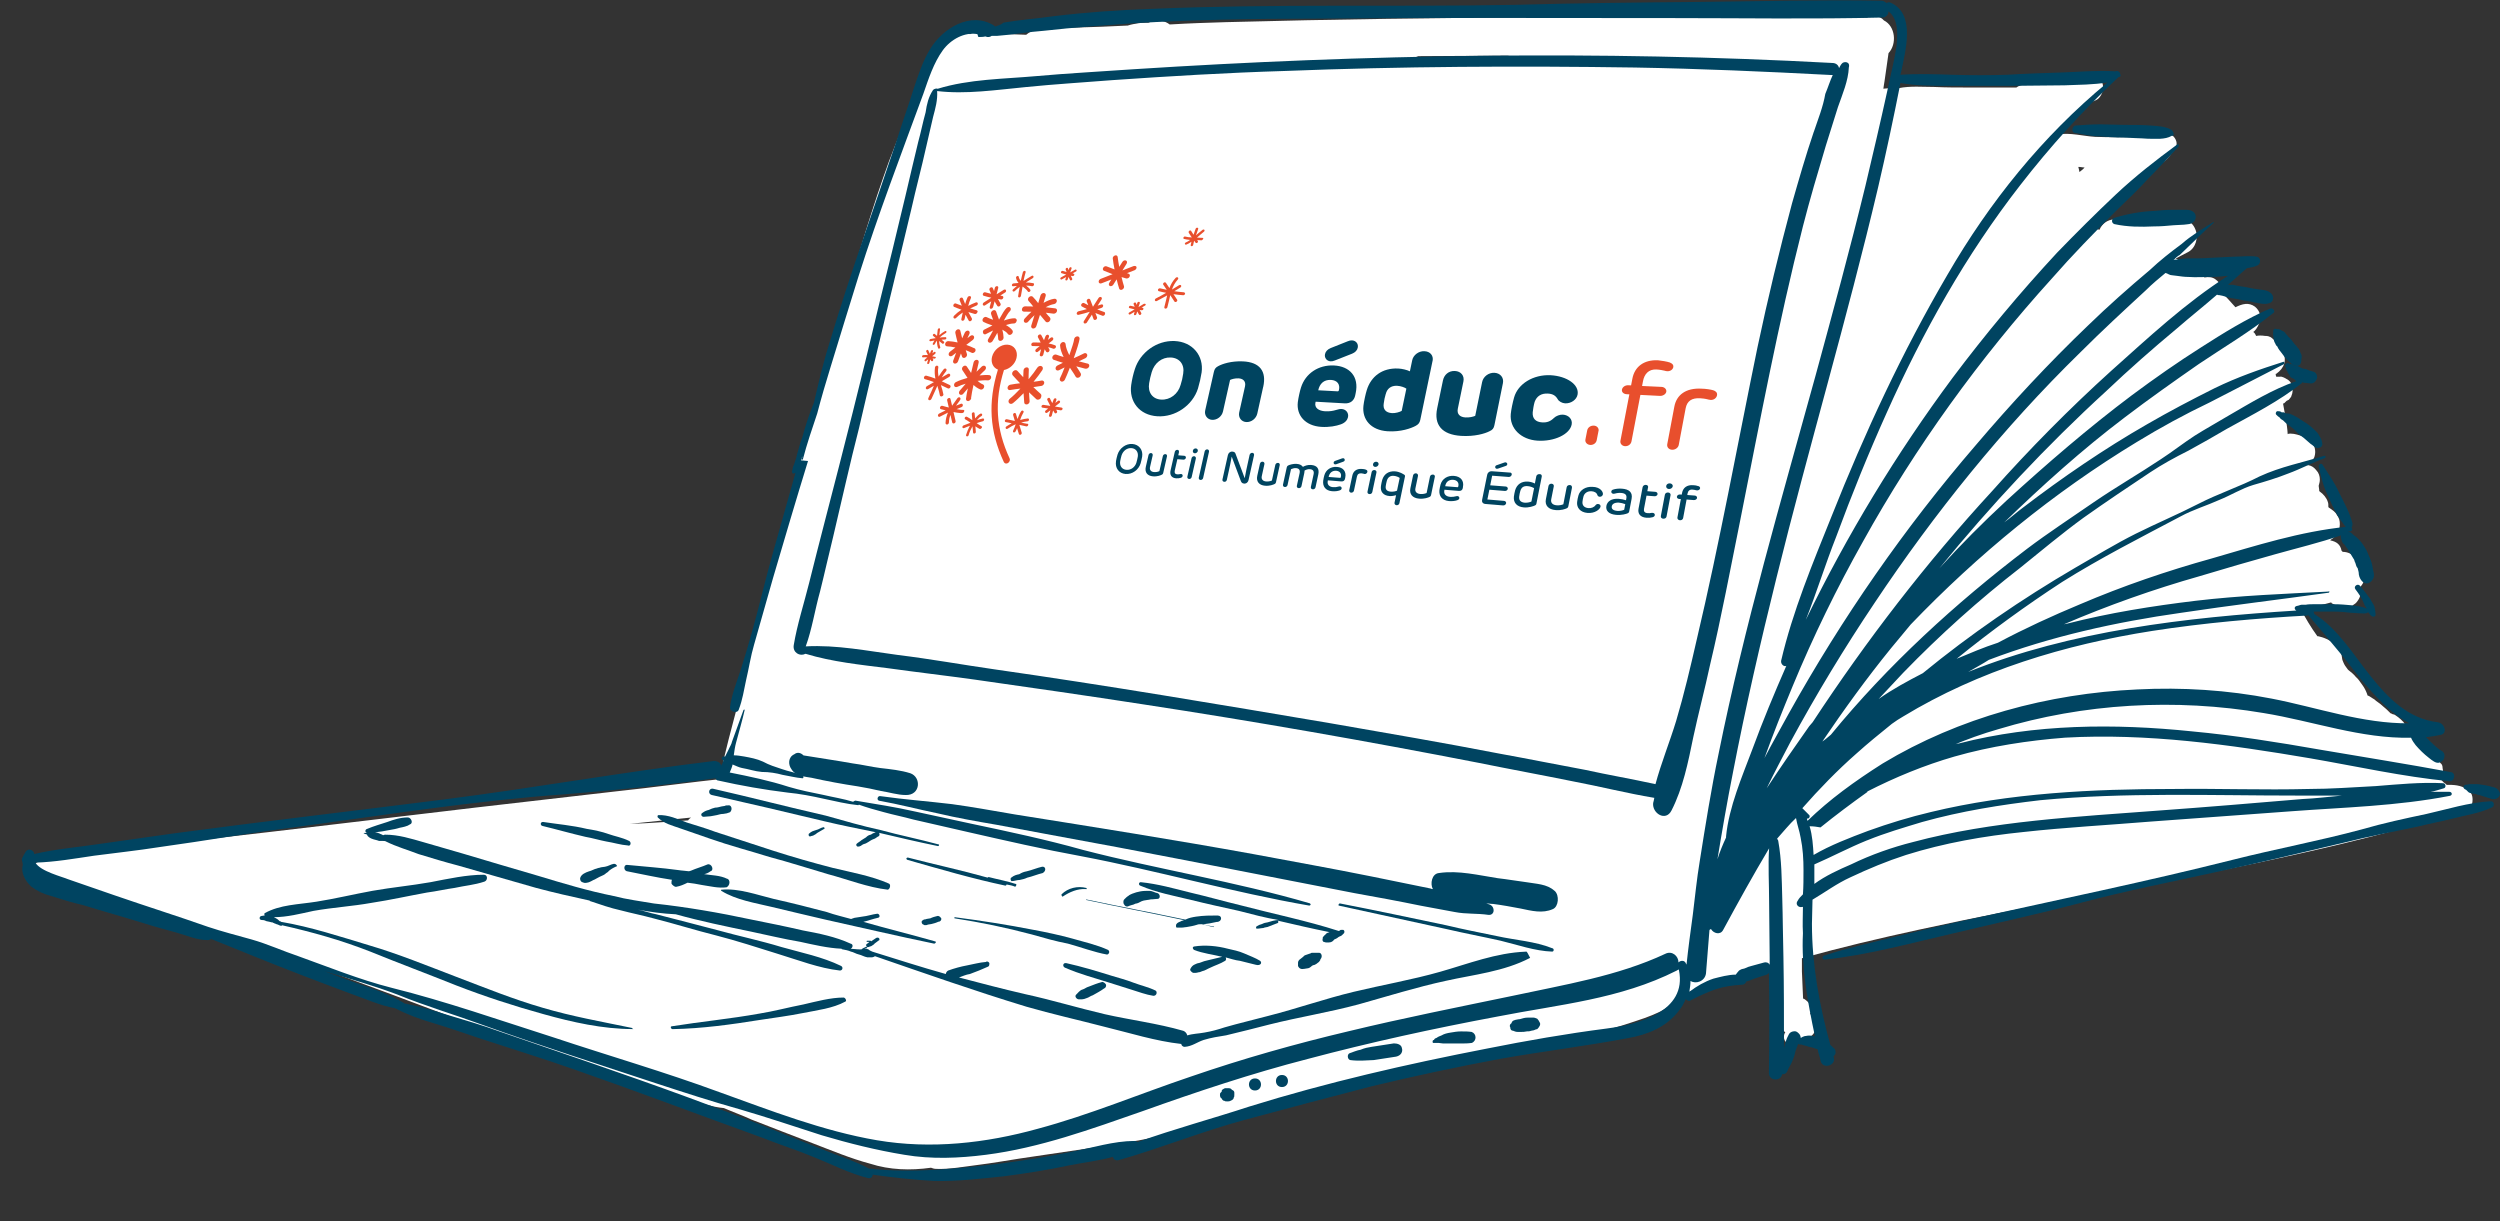 <?xml version="1.0" encoding="UTF-8"?>
<svg id="Calque_1" data-name="Calque 1" xmlns="http://www.w3.org/2000/svg" viewBox="0 0 580.15 283.45">
  <rect x="0" y="0" width="580.15" height="283.45" fill="#333333" stroke="none"/>
  <defs>
    <style>
      .cls-1 {
        fill: #004460;
      }

      .cls-2 {
        fill: #fff;
      }

      .cls-3 {
        fill: #004461;
      }

      .cls-4 {
        fill: #e84f2d;
      }
    </style>
  </defs>
  <g id="fond_blanc" data-name="fond blanc">
    <path class="cls-2" d="M572.96,183.59c-1.2-1.2-2.93-1.46-4.66-1.46h-.53q-.13-.13-.27-.27c-.53-.27-.8-.8-1.2-1.07.13-.27.53-.67.53-1.07.13-.53.13-.93,0-1.46,0-.53-.13-.93-.53-1.2-.13-.13-.27-.53-.53-.67-.27-.53-.67-.8-.93-1.2-.27-.27-.67-.8-.93-1.07-.53-.53-1.2-.93-1.73-1.46-.13-.13-.27-.27-.53-.27-.13,0-.13-.13-.27-.13-.13-.13-.27-.13-.53-.13s-.13-.13-.27-.13c0-.53-.13-.8-.53-1.2-.13-.27-.53-.67-.67-.93-.27-.27-.8-.67-1.07-.8v-.27c0-.27-.13-.53-.27-.8-.13-.13-.27-.53-.53-.67l-.13-.13-.27-.27c-.27-.27-.8-.67-1.2-.93-.13-.13-.53-.27-.67-.27s-.13-.13-.27-.13-.27-.13-.27-.13l-.13-.13c-.53-.53-.93-.93-1.6-1.46-.67-.67-1.46-1.07-2-1.6-.53-.27-.93-.67-1.6-.93v-.13c-.27-.8-.67-1.6-1.07-2.13-.53-.67-.93-1.46-1.6-2-.53-.67-1.07-1.07-1.73-1.6l-.13-.13c-.53-.67-.8-1.07-1.07-1.73-.13-.27-.27-.67-.27-.93s-.13-.53-.13-.8c-.27-.93-.67-1.46-1.2-2-.93-1.07-2.53-1.86-3.73-2.13-.13,0-.27-.13-.67-.13-1.46-2-2.8-4.26-3.99-6.52.13,0,.27,0,.53-.13.8,0,1.6,0,2.4-.27,1.46-.13,2.8-.53,4.26-.93.13.13.13.27.27.27.27.13.53.27.8.53.53.27,1.07.53,1.73.53h.93c.53,0,.93-.13,1.2-.53l.27-.27h0c.53-.27.8-.67,1.07-1.07s.53-.93.53-1.6c0-.53-.13-.8-.27-1.2,1.2-1.2,1.73-2.8,1.07-4.53-.27-.67-.8-1.2-1.46-1.73,0-.13-.13-.27-.13-.27-.8-1.2-2-1.86-3.33-1.86l-.27-.27c-.27-1.46-1.2-2.13-2.66-2.4,0,0,.13,0,.13-.13.53-.27.93-.67,1.2-1.07.67-.8.93-1.6.93-2.53,0-.8-.13-1.46-.67-2.13-.27-.67-1.07-1.2-1.86-1.73l-.13-.13c0-.53,0-.93-.13-1.2-.27-.93-1.07-1.86-1.86-2.4l-.13-.13c0-.53-.13-.93-.13-1.2.13-.53.27-.93.27-1.46,0-.8-.27-1.6-.8-2.13-.53-.67-1.07-1.07-1.86-1.2h-.27c.8-.53,1.6-1.46,1.73-2.13.53-2-.67-3.99-2.66-4.53-.93-.27-1.86-.67-2.93-.67-.13,0-.53,0-.67.13-.13-2.4-.67-4.66-1.07-7.06q.13-.13.27-.13c.13-.13.27-.27.53-.53h0l.53-.27.53-.67c.13-.27.13-.53.27-.8.13-.67.13-1.46-.13-2-.13-.53-.53-.93-.93-1.2-.53-.27-1.2-.8-1.86-.67h-.8c0-.13-.13-.27-.13-.67h.13c.93-.67,1.6-1.46,1.86-2.4.27-.93.13-2.13-.53-3.06-.13-.27-.53-.67-.8-.93-.13-.13-.27-.27-.53-.53-.13-.53-.27-.8-.67-1.07-.53-.53-.8-.67-1.46-.8.13.13.53.13.67.27-.27-.13-.67-.27-.8-.27h-.27.13-.13c-.8-.13-1.6-.13-2.13,0-.13-.27-.27-.67-.67-.93.27-.13.53-.53.67-.67,1.2-1.73,1.46-3.73-.27-5.19-1.46-1.07-2.93-.67-4.53.13-1.07-1.2-2.13-2.4-3.33-3.59.13-1.07-.13-2-1.2-2.8-.8-.67-1.73-.67-2.66-.53-.93-.67-1.86-1.46-2.8-2-1.2-.8-2.53-1.6-3.86-2.4.93-.53,1.86-.93,2.8-1.46,1.86-.93,2.53-3.46,1.73-5.33-.8-2-2.8-2.8-5.06-2.53-.67.13-1.07.13-1.73.27h-.13c-.27,0-.53,0-.8.13-1.2.13-2.53.13-3.73.13-2.53,0-4.79-.27-7.32-.27-1.6,0-2.93,1.07-3.46,2.4-.93-.27-2-.53-2.93-.67,1.86-1.73,3.73-3.59,5.73-5.33,2.4-2,4.79-3.99,7.32-6.12,1.2-.93,2.53-1.86,3.73-2.93.67-.53,1.46-.93,2-1.6.67-.67,1.07-1.46,1.6-2,1.46-2-.93-4.39-2.93-3.86-1.07.27-2.13.67-3.33,1.2-.13,0-.27-.13-.53-.13s-.8,0-1.07-.13h0c-3.59.13-7.19.13-10.65,0-2.53-.13-5.99-1.07-8.52-.53.13-.13.27-.27.53-.53.8-.67,1.6-1.46,2.13-2.13.67-.8,1.46-1.46,2-2.13.53-.53.93-1.07,1.2-1.6.13-.13.27-.53.53-.67v-.13h0c.93-.13,1.6-.53,2.4-.8,1.07-.53,1.73-2,1.6-3.33-.13-1.2-1.07-2.53-2.4-2.66-.67-.13-1.2-.27-1.86-.13-.53,0-.8.13-1.2.13-1.07.13-2.13.27-3.33.53-1.6.13-3.33.53-4.79.8-1.6.27-3.33.67-4.79,1.07-.67.13-1.2.27-1.73.67h-10.78c-2.8,0-5.59,0-8.25-.13-2.66,0-5.59-.27-8.25.27-1.2,0-2.4,0-3.59.13.13-.67.13-1.07.27-1.73.27-2.13.67-4.39.93-6.52,2-2.13,1.6-6.26-1.07-7.59-.93-1.07-2.66-1.46-3.86-.67-49.66-.27-99.32-.27-148.85,1.07-4.39.13-8.52.27-12.91.53h-.13c-1.07-.8-2.53-1.2-4.26-.67-.13,0-.27.13-.67.27-.8,0-1.6,0-2.4.13s-1.6.27-2.4.53c-2,.13-3.86.13-5.99.27-4.79.13-9.72.27-14.65.67-1.2,0-2.13.53-2.93,1.2-3.73-.13-7.46-.27-11.18-.67-.67,0-1.2.13-1.86.53-1.2-.93-3.06-.93-4.26.27-3.59,4.26-6.12,9.19-8.39,14.38-2.13,4.79-4.26,9.85-6.12,14.78-3.86,10.65-7.06,21.44-10.12,32.35-6.66,22.63-12.78,45.27-18.51,68.03-1.6,6.39-3.33,12.78-4.79,19.17-1.6,6.52-3.46,12.91-5.06,19.7-.27,1.73.13,3.06,1.07,3.99-8.79.93-17.31,2.13-26.1,3.06-10.78,1.2-21.57,2.53-32.35,3.73-21.57,2.53-43.14,5.19-64.57,7.59-6.12.8-12.12,1.46-18.24,2.13-5.99.67-12.52.93-18.24,2.66-3.73,1.07-2.8,6.26.93,6.52,2,.13,3.99,0,6.26-.13.13.53.53.8.93,1.07,2.13,1.6,4.66,2,7.19,2.66,2.66.67,5.33,1.2,7.86,1.86,5.06,1.2,9.85,2.66,14.78,3.99,9.99,2.93,19.84,6.39,29.56,9.85,19.31,7.06,38.74,14.65,58.18,21.57,5.46,1.86,10.92,3.73,16.51,5.46,2.8.93,5.59,1.73,8.52,2.66,2.66.8,5.19,1.6,7.86,1.86,2.13.93,4.39,1.73,6.39,2.66,4.66,1.86,9.32,3.59,14.11,5.46,4.53,1.73,8.92,3.59,13.45,4.79,4.53,1.46,9.32,1.6,14.11.93.27.13.8.27,1.2.27,3.06.13,6.52-.53,9.72-.93,3.2-.4,6.26-.93,9.59-1.46,6.26-.93,12.65-1.86,18.91-2.8,6.26-.93,12.52-2,18.51-3.46s11.85-3.46,17.84-5.19c11.58-3.46,23.3-6.26,35.15-8.39,11.72-2.4,23.57-4.26,35.15-7.06,6.52-1.6,13.05-3.46,19.57-5.73,2.13-.8,4.26-1.6,5.99-3.06h.13c1.73-.27,2.93-1.46,3.59-2.8.67-.13,1.2-.53,1.86-.67,1.86-.13,3.73-1.07,5.46-1.6,3.06-.93,6.26-2,9.32-2.93,1.46-.53,2.93-.8,4.39-1.2v2.4c0,3.86-.27,8.79,1.2,12.38.13.27.27.53.67.8-.8,1.07-.13,2.93,1.6,2.93,1.07,0,1.6-.8,1.73-1.6.27,0,.53.13.8.13,3.46,0,3.86-4.39,1.6-5.73,0,0,0-.13.13-.13.13-.27.13-.8,0-1.07,0-.27,0-.53-.13-.8-.13-.27-.27-.67-.67-.93-.13-.13-.27-.27-.67-.53q-.13,0-.27-.13c-.13-2-.13-3.99-.27-6.26v-3.06c9.05-2.53,18.11-4.66,27.29-6.66,25.56-5.59,51.39-9.85,76.96-15.18,14.51-3.06,29.02-6.39,43.27-10.65.13,0,.53-.13.67-.27.8,0,1.6-.13,2.4-.13,1.6-.13,3.46-.27,4.53-1.6.67-1.73.8-3.33-.27-4.39ZM159.69,190.38c-4.39.27-8.79.67-13.31.8h-.13c4.66-.53,9.32-.93,14.11-1.46-.4.27-.53.4-.67.67ZM332.37,14.77c-1.07-.8-2.4-1.2-3.73-1.73,7.32,0,14.65-.13,21.97-.13-5.86.67-12.12,1.33-18.24,1.86ZM482.56,39.93c-.13-.53-.13-.8-.27-1.2.53,0,.93.13,1.46.13-.4.53-.93.8-1.2,1.07Z"/>
  </g>
  <g id="Calque_1-2" data-name="Calque 1">
    <path class="cls-3" d="M360.73,206.72c-1.73-1.6-4.26-1.6-6.52-2-2.13-.27-4.39-.67-6.66-.93-4.39-.67-9.05-1.86-13.58-1.2-1.73.13-2.13,2.53-1.46,3.73-.13,0-.27,0-.53-.13-4.53-.93-9.05-1.86-13.71-2.8-9.19-1.86-18.24-3.46-27.43-5.19-18.37-3.33-36.88-6.26-55.25-9.19-4.79-.8-9.72-1.73-14.65-2.4-5.59-.67-11.05-1.07-16.64-1.86-.67-.13-.93.93-.27,1.07,4.53.8,9.05,2,13.58,2.93,4.53,1.07,9.05,1.86,13.71,2.66,9.32,1.73,18.51,3.46,27.96,5.19,18.24,3.46,36.48,7.06,54.99,10.65,5.19.93,10.25,1.86,15.44,2.93,2.66.53,5.19.93,7.86,1.46,2.66.53,5.19.27,7.86.67,1.46.13,1.6-1.86.27-2.4-.27-.13-.53-.13-.8-.27.53,0,.93.13,1.6.13,2.13.27,4.26.67,6.39,1.07,2.53.53,5.06,1.2,7.46.13,1.33-.53,1.6-3.2.4-4.26Z"/>
    <path class="cls-3" d="M146.64,238.54c-7.06-1.46-13.85-2.66-20.64-4.66-6.92-2-13.45-4.66-20.1-7.19s-13.45-5.33-20.24-7.32c-6.66-2-13.45-4.26-20.5-5.46,0,0,0-.13-.13-.13h-.13q-.13-.13-.27-.27c-.27-.27-.8-.53-1.07-.67,3.06,0,6.12-.8,9.19-1.46,4.53-.8,9.05-1.07,13.45-1.86,4.39-.67,8.52-1.6,12.91-2.4,2.13-.27,4.39-.8,6.39-1.07,2.4-.53,4.53-.67,6.92-1.46.8-.27.8-1.6-.13-1.6-3.99,0-8.25.93-12.38,1.73-4.53.8-8.92,1.2-13.45,2-4.39.8-8.79,1.86-13.05,2.53s-8.39.67-11.98,2.66c-.13.13-.13.27,0,.53-.27,0-.53.13-.8.13-.53.13-.53.93.13.93.53,0,.8.13,1.07.27.53.13.8.13,1.2.27h.13c.13,0,.27.13.27.13q.13,0,.27.13h.13c.13.13.27.13.67.27.27.13.53.27.8.27,0,0,.13,0,.13-.13,7.06,1.6,13.71,3.46,20.5,6.12,6.52,2.66,13.31,5.19,19.97,7.86,6.52,2.53,13.45,4.79,20.24,6.66,6.66,1.86,13.71,3.46,20.77,3.46,0,.4,0-.13-.27-.27Z"/>
    <path class="cls-3" d="M195.77,231.49c-3.06,0-6.39.93-9.32,1.6-3.46.67-6.92,1.6-10.25,2.13-6.66,1.2-13.58,1.86-20.24,2.93-.53,0-.27.67.13.67,6.92-.13,13.58-1.07,20.24-2.13,3.46-.53,6.66-.93,9.99-1.6s6.92-1.07,9.85-2.66c.4-.13,0-.93-.4-.93Z"/>
    <path class="cls-3" d="M354.08,220.84c-6.92.27-13.31,2.8-19.84,4.66-6.52,1.86-13.45,3.06-20.1,4.66-6.66,1.6-13.05,3.86-19.84,5.59-3.46.93-6.92,1.73-10.12,2.66-1.6.53-3.06.93-4.66,1.2-1.46.27-2.8.27-3.99.67-.13-.53-.53-.93-.93-1.07-5.99-1.73-12.38-2.53-18.24-3.86-6.26-1.46-12.38-3.33-18.51-4.66-5.19-1.2-10.25-2.53-15.31-3.86.8-.27,1.6-.67,2.53-.8,1.46-.53,2.8-1.07,4.26-1.73.27-.13.27-.53.27-.8-.13-.27-.53-.53-.8-.27-1.6.13-2.93.53-4.39.8-1.46.27-2.93.67-4.39,1.2-.27.13-.53.53-.53.8-5.73-1.6-11.45-3.46-17.04-5.19h0c-.27-.13-.67-.27-.93-.53-.27-.13-.67-.13-.93-.13.13,0,.27-.13.53-.13s.13-.13,0-.27c0-.13-.13-.13-.27,0-.27.13-.67.27-.93.53h-.53c-.67,0-1.2-.13-1.86-.13h-.13c.53-.27.67-1.07,0-1.2-3.46-1.6-7.46-2.4-11.05-3.06-3.99-.93-7.99-1.73-11.98-2.53-7.46-1.6-15.18-2.93-22.63-3.73-3.06-.53-6.26-.93-9.32-1.73-5.99-1.2-11.72-2.93-17.44-4.66-5.99-1.73-11.72-3.46-17.57-5.19-3.06-.93-6.12-1.73-9.19-2.66-2.8-.8-5.73-1.73-8.79-1.73-.13,0-.27,0-.53.13h0c-.13-.13-.27-.13-.53-.27-.13,0-.27-.13-.27-.13-.27-.13-.8-.27-1.07-.27,1.07-.13,2.13-.27,3.33-.53.8-.13,1.6-.27,2.4-.53.53-.13.8-.13,1.2-.27.53-.13.8-.27,1.2-.53.8-.27.27-1.6-.53-1.6-1.73,0-3.33.53-4.79,1.07-1.6.53-3.06.93-4.66,1.6-.53.13-.53.93.13.93h-.8c-.13,0-.13.13,0,.13.13.13.53.13.67.27.13.53.8.8,1.07.93.67.27,1.07.27,1.73.53h.93c.13,0,.53,0,.67.13,2.4,1.2,5.19,2,7.59,2.93,3.06.93,6.12,1.86,9.19,2.66,6.12,1.73,11.98,3.46,18.11,5.19,3.99,1.07,8.12,2,12.38,2.93,0,0,0,.13.13.13,2.4.8,4.66,1.6,7.06,2.13,2.53.67,5.19,1.2,7.59,1.86,4.79,1.2,9.85,2.8,14.65,3.99,4.66,1.2,9.59,2.8,14.25,4.26,4.79,1.46,9.59,3.33,14.38,3.86.67,0,.8-.8.27-1.07-4.39-2.13-9.19-3.06-13.85-4.39-4.79-1.46-9.85-2.53-14.65-3.86-4.66-1.2-9.59-2.53-14.38-3.73-1.46-.27-2.8-.8-4.26-1.07,2.93.53,5.73.93,8.79,1.07,5.73,1.6,11.58,2.8,17.31,3.99,3.86.8,7.59,1.73,11.58,2.4,3.06.67,6.39,1.46,9.59,1.6,0,.13.13.13.13.13.67.13,1.46.27,2,.53.67.13,1.2.53,1.86.67s1.2.53,2,.67h1.07c.13,0,.53-.13.67-.27,11.58,3.99,23.3,8.12,35.15,11.72,5.99,1.73,11.98,3.06,18.11,4.66,5.99,1.46,11.85,3.33,17.84,3.99,0,.27.27.67.8.67,1.73-.13,2.8-1.07,4.39-1.6,1.73-.53,3.46-.8,5.19-1.07,3.46-.8,6.92-1.73,10.12-2.53,6.92-1.73,13.71-2.8,20.64-4.66,6.66-1.86,13.45-3.99,20.24-5.46,6.52-1.46,13.45-2.13,19.57-5.33-.53-.93-.67-1.46-.93-1.46Z"/>
    <path class="cls-3" d="M217.74,195.94c-4.39-1.2-9.05-2.13-13.45-3.33-4.26-.93-8.39-2.13-12.65-3.33-8.79-2-17.44-4.26-26.23-6.26-.93-.13-1.2,1.2-.27,1.46,8.79,2,17.44,3.99,26.23,6.12,3.86.93,7.99,1.73,11.85,2.53-.27.13-.8.27-1.07.53-.53.13-.8.27-1.2.67-.27.13-.8.53-1.07.67-.27.27-.8.53-1.07.8-.27.27,0,.67.27.67.53,0,.8-.27,1.2-.53.53-.13.8-.27,1.2-.53s.8-.53,1.2-.67c.53-.13.8-.53,1.2-.67.27-.13.27-.53.13-.8h0c4.53,1.07,9.05,2.13,13.58,3.06.27.13.53-.4.13-.4Z"/>
    <path class="cls-3" d="M235.71,205.13c-2-.67-4.26-1.07-6.26-1.6q-.13,0-.27.13c-6.12-1.73-12.38-3.06-18.51-4.66-.27,0-.53.27-.13.53,7.46,2.13,15.18,4.39,22.77,5.99.13,0,.27-.13.27-.27.67.13,1.46.27,2,.53.27-.13.4-.67.13-.67Z"/>
    <path class="cls-3" d="M282.71,212.45c-1.73,0-3.46,0-5.19.27-.8.13-1.6.27-2.4.67h-.13c-7.59-1.6-15.31-3.06-22.9-4.66,0,0-.13.13,0,.13,7.46,1.6,15.18,3.06,22.63,4.66-.13.13-.53.13-.67.27-.27.13-.8.27-1.07.67-.13.27-.13.8.13.8h1.07c.53,0,.8-.13,1.2-.13.8-.13,1.6-.27,2.4-.53.27-.13.67-.13,1.07-.13.93.13,1.86.53,2.8.67.13,0,.13-.13,0-.13-.8-.13-1.6-.27-2.4-.53,1.07-.13,2-.27,3.06-.53,1.33,0,1.33-1.46.4-1.46Z"/>
    <path class="cls-3" d="M206.16,204.99c-3.99-1.73-8.52-2.53-12.91-3.59-4.66-1.2-9.32-2.53-13.85-3.99-4.53-1.46-8.92-2.93-13.45-4.39-2.13-.8-4.39-1.46-6.52-2.13-2.13-.8-4.39-1.86-6.66-1.73-.13,0-.27.27-.13.53,1.46,1.46,3.33,1.86,5.19,2.53,2.4.8,4.53,1.6,6.92,2.4,4.53,1.6,9.19,2.8,13.85,4.26,4.53,1.2,9.05,2.66,13.58,3.99,4.53,1.2,9.19,3.06,13.85,3.59.53-.13.8-1.33.13-1.46Z"/>
    <path class="cls-3" d="M257.15,220.44c-2.66-1.2-5.59-1.86-8.39-2.66-2.93-.8-5.99-1.46-8.92-2-6.12-1.2-12.12-2.13-18.24-2.93-.13,0-.27.27,0,.27,5.99.93,11.85,2.13,17.84,3.73,2.8.8,5.59,1.6,8.39,2.13,2.93.8,6.12,2,9.05,2.53.4,0,.8-.67.27-1.07Z"/>
    <path class="cls-3" d="M145.98,195.14c-1.6-.8-3.33-1.07-4.79-1.6s-3.33-.93-5.06-1.2c-3.33-.8-6.66-1.07-10.12-1.6-.67,0-.67.8-.13.93,3.33.8,6.52,1.73,9.99,2.53,1.6.27,3.33.8,4.79,1.07,1.73.27,3.33.8,5.06.93.53.27.93-.67.27-1.07Z"/>
    <path class="cls-3" d="M216.94,218.44c-5.59-1.6-11.05-2.93-16.64-4.53h.13c1.07-.27,2.13-.67,3.33-.93.67-.13.27-1.07-.27-.93-1.07.13-2.13.53-3.46.67-.53.13-1.07.13-1.73.27-.27.13-.53.13-.8.27-1.86-.53-3.73-.93-5.59-1.6-3.99-1.07-8.25-2.13-12.38-3.06-3.86-.93-8.12-2.53-12.12-2.13-.13,0-.13.13,0,.27,3.46,2.13,7.86,2.8,11.72,3.73,3.99.93,8.25,2,12.38,2.93,8.39,1.86,16.91,3.86,25.3,5.59.4-.13.53-.53.13-.53Z"/>
    <path class="cls-3" d="M268.2,229.89c-1.6-.8-3.46-1.2-5.19-1.86-1.73-.67-3.33-1.07-5.06-1.6-3.46-1.07-6.92-2.13-10.52-2.93-.8-.13-.93.8-.27,1.07,3.33,1.46,6.92,2.4,10.25,3.46,1.73.53,3.33,1.07,5.06,1.6s3.46,1.2,5.19,1.46c.8,0,.93-.93.53-1.2Z"/>
    <path class="cls-3" d="M311.6,215.78h-.4q-.13,0-.27.13t-.27.13c-7.46-2.4-15.31-3.99-22.9-5.99-3.86-.93-7.59-2-11.58-2.93-3.73-.93-7.46-2-11.45-2.4-.53,0-.53.67-.13.8,3.73,1.6,7.99,2.4,11.85,3.33,3.73.93,7.46,1.73,11.05,2.53,3.06.8,6.12,1.6,9.19,2.13-.8,0-1.73.27-2.53.53-.13,0-.53.13-.67.13s-.27.13-.67.27c-.53.13-.8.27-1.2.53-.27.13-.13.67.13.53.53,0,.93-.13,1.2-.13.13,0,.27,0,.53-.13.13,0,.53-.13.67-.13.8-.27,1.6-.67,2.4-.93.13-.13.13-.27,0-.53,3.99.93,7.99,1.86,11.98,2.66-.27.13-.67.13-.93.53l-.13.13s-.13,0-.13.13l-.27.27c-.13.13-.13.27-.13.53-.13.13,0,.67.27.67.13,0,.27.13.53.13h.67c.53,0,.93-.27,1.2-.67.27-.13.67-.27.93-.53.13-.13.27-.13.53-.27.13,0,.13-.13.27-.13l.27-.27.13-.13c.4-.27.27-.93-.13-.93Z"/>
    <path class="cls-3" d="M169.01,186.89c-.27,0-.67,0-.8.13-.27,0-.53.13-.8.13-.53.13-.93.27-1.46.27-.53.13-.93.27-1.46.53-.53.13-.93.27-1.46.67-.53.27-.27.93.27.93s1.07-.13,1.6-.13c.53-.13.93-.13,1.46-.27.53-.13.93-.27,1.46-.27.27,0,.53-.13.8-.13.27-.13.53-.13.8-.27.67-.67.27-1.73-.4-1.6Z"/>
    <path class="cls-3" d="M191.11,191.95c-.67.13-1.07.53-1.73.67l-.8.27c-.27.13-.53.27-.8.53-.27.13-.13.8.27.67.27-.13.67-.13.8-.27.27-.13.53-.27.8-.53.53-.27,1.07-.67,1.6-.93.27-.13,0-.4-.13-.4Z"/>
    <path class="cls-3" d="M241.84,201.13c-1.2.27-2.4.8-3.59,1.07-.67.13-1.07.27-1.73.67-.67.13-1.2.27-1.86.8-.27.13-.13.8.13.8.67,0,1.2-.27,1.86-.27.67-.13,1.2-.27,1.73-.53,1.2-.27,2.4-.8,3.59-1.07.93-.53.67-1.6-.13-1.46Z"/>
    <path class="cls-3" d="M252.09,206.06c-2-.53-4.26,0-5.73,1.46-.13.13.13.67.27.53,1.6-1.07,3.46-1.86,5.33-1.73.27.13.27-.27.13-.27Z"/>
    <path class="cls-3" d="M268.6,207.26c-.67-.13-1.2-.53-1.86-.53-.8,0-1.46,0-2.13.13s-1.2.27-1.86.53c-.27.13-.67.27-.93.53-.27.13-.67.53-.93.8-.27.27-.27.93,0,1.2.27.53.8.53,1.2.27.27-.13.53-.13.93-.27.27-.13.53-.27.8-.27.53-.13.93-.53,1.6-.67.53-.13,1.07-.13,1.6-.27.67,0,1.2-.13,1.73-.13.53-.13.53-1.07-.13-1.33Z"/>
    <path class="cls-3" d="M218.41,213.11c-.13-.27-.53-.67-.93-.53-.53.13-1.07.27-1.6.53-.27,0-.53.13-.8.13-.13,0-.27.13-.53.13s-.13,0-.27.13c-.13,0-.13.13-.27.13-.27.27-.13.8.27.93.13,0,.13.13.27.13h.27c.13,0,.27,0,.53-.13.27,0,.53-.13.8-.13.53-.13,1.07-.27,1.6-.53.53,0,.8-.53.67-.8Z"/>
    <path class="cls-3" d="M168.74,203.93c-1.6-.8-3.59-.8-5.33-1.07.53-.13.93-.27,1.46-.67.93-.27.27-1.86-.67-1.6-1.2.53-2.66.93-3.86,1.46-.13,0-.27.13-.53.13-.8-.13-1.6-.13-2.4-.27-3.86-.53-7.86-.8-11.85-1.2-.8-.13-.93,1.2-.13,1.46,3.46.67,6.92,1.46,10.52,2-.13.13-.13.53-.13.8,0,0,0,.13.13.27.27.27.67.67,1.07.53.8-.13,1.73-.53,2.53-.93,1.07.13,2.13.27,3.33.53,1.86.27,3.86.8,5.73.53.8-.4.93-1.73.13-2Z"/>
    <path class="cls-3" d="M142.38,200.47c-.67.13-1.2.53-2,.67-.27,0-.67.13-.93.13-.27.13-.67.13-.93.27-.67.13-1.2.53-1.86.67-.8.27-1.73.67-2,1.46-.13.27,0,.93.53,1.07.53.27.93.13,1.46,0,.27-.13.67-.27,1.07-.53.67-.27,1.2-.67,1.86-.93.27-.13.67-.27.93-.53s.53-.27.8-.67c.67-.53,1.2-.8,1.86-1.07.13.13-.13-.67-.8-.53Z"/>
    <path class="cls-3" d="M204.03,217.77c-.13-.13-.27-.27-.67-.13l-1.2.8h0l-.13-.13h-.8c-.13,0-.13.13-.13.13,0,.13.13.13.13.13h.53c-.13.13-.27.27-.67.53-.13.13-.13.27,0,.53s.27.13.53.13c.13-.13.53-.13.67-.27.13-.13.53-.27.67-.53l1.07-.8c0,.13.13,0,0-.4Z"/>
    <path class="cls-3" d="M256.62,228.43c-.13-.27-.67-.67-.93-.53-1.07.27-2,.67-3.06,1.07-.53.13-.93.53-1.46.67-.53.13-1.07.8-1.46,1.2s.13,1.07.67,1.07h.67c.27,0,.8-.13,1.07-.27.53-.13.93-.53,1.46-.67.93-.53,1.73-.93,2.66-1.6.4-.13.53-.67.4-.93Z"/>
    <path class="cls-3" d="M306.15,221.1h-1.73c-.13,0-.27.13-.27.13-.27.13-.53.13-.8.27-.27.13-.67.13-.93.53l-.67.53c-.27.13-.53.53-.53.8v.8c.27.67.8.8,1.46.67.27,0,.53-.13.8-.13s.67-.27.93-.53c.13-.13.53-.27.67-.27.27-.13.53-.27.8-.53.13-.13.27-.13.27-.27.13-.13.27-.27.27-.53h0l.13-.13c.4-.67,0-1.33-.4-1.33Z"/>
    <path class="cls-3" d="M292.43,222.97c-1.07-.67-2.53-1.2-3.73-1.73-1.2-.53-2.53-.8-3.73-1.07-2.53-.67-5.33-.93-7.86-.53-.53.13-.27.67,0,.8,2,.8,4.39,1.07,6.52,1.6-1.07.27-2.13.53-3.33.8-.67.13-1.07.27-1.73.53-.27.13-.67.13-.93.27-.27.13-.67.27-.93.53s-.53.67-.53.93c.13.27.53.67.8.67s.8,0,1.07-.13c.27,0,.67-.13.93-.27.67-.13,1.2-.53,1.86-.8,1.07-.53,2.4-.93,3.46-1.6.27-.13.27-.53.13-.8,1.07.27,2.13.67,3.33.8,1.2.27,2.53.67,3.73.93,1.07.27,1.46-.53.93-.93Z"/>
    <path class="cls-3" d="M360.2,220.04c-3.99-1.6-8.52-1.86-12.78-2.8-3.86-.8-7.99-1.6-11.85-2.53-8.25-1.73-16.38-3.46-24.63-5.06-.27,0-.53.53-.13.53l25.03,5.46c3.99.93,8.25,1.73,12.38,2.66,3.86.93,7.99,2.4,11.98,2.53.4,0,.53-.67,0-.8Z"/>
    <path class="cls-3" d="M297.49,249.46c-1.86,0-1.86,2.8,0,2.8s1.86-2.8,0-2.8Z"/>
    <path class="cls-3" d="M291.23,250.26c-1.86,0-1.86,2.8,0,2.8s1.86-2.8,0-2.8Z"/>
    <path class="cls-3" d="M286.44,253.59c0-.27-.13-.53-.53-.67l-.27-.27c-.27-.13-.53-.13-.8-.13h-.53c-.13,0-.27.13-.53.27s-.27.27-.27.53l-.27.27c-.13.13-.13.27-.13.53s0,.27.13.53c0,.13.13.13.27.27,0,.13.13.13.13.27.13.13.27.27.53.27.13.13.27.13.67.13.13,0,.53,0,.67-.13.13,0,.27-.13.53-.27.13-.13.27-.27.27-.53.13-.13.13-.27.13-.67,0-.13,0-.27,0-.4Z"/>
    <path class="cls-3" d="M325.32,243.2c-.13-.8-1.07-1.07-1.86-1.07-1.73.27-3.46.53-5.19.8-.8.13-1.6.27-2.53.67-.8.13-1.73.53-2.53.8-.67.27-.53,1.46.13,1.6.93.13,1.73.13,2.66.13s1.86-.13,2.8-.13c1.73-.27,3.46-.53,5.19-.8,1.2-.27,1.6-1.2,1.33-2Z"/>
    <path class="cls-3" d="M341.56,239.48c-.8-.13-1.6-.13-2.53-.13-.8,0-1.6.13-2.4.27-.8.13-1.46.27-2.13.67-.27.13-.8.27-1.07.53-.27.13-.53.13-.67.53h-.13c-.27.13-.27.8.13.67h1.07c.27,0,.8.13,1.07.13h4.13c.8,0,1.6,0,2.53-.13,1.2-.53,1.07-2.13,0-2.53Z"/>
    <path class="cls-3" d="M357.27,237.21c-.13-.27-.27-.53-.53-.8-.27-.13-.67-.27-.93-.27h-.67c-.67,0-1.07,0-1.6.13-.53.13-.8.27-1.2.27-.13,0-.53.13-.67.13-.27.13-.67.13-.8.53q-.13.13-.13.27c-.27.13-.53.53-.27.93,0,.53.27.8.67.8.27.13.67.27,1.07.27h.67c.53,0,.93,0,1.46-.13.27,0,.67,0,.93-.13.13,0,.53-.13.67-.13.27-.13.67-.27.8-.27.4-.4.93-1.07.53-1.6Z"/>
    <path class="cls-3" d="M211.22,179.43c-2.13-.67-4.53-.93-6.92-1.2-2.13-.27-4.26-.8-6.39-1.07-3.73-.67-7.46-1.2-11.45-1.86-.67-.67-1.46-.8-2.13-.27-1.46.67-1.46,2.4-.67,3.46.93,1.6,3.06,1.73,4.66,2,3.59.8,7.19,1.46,10.78,2,1.73.27,3.59.67,5.33,1.07,1.86.27,3.86.93,5.73.93,3.46.13,3.73-4.13,1.07-5.06Z"/>
    <path class="cls-3" d="M503.99,30.18c-1.46-.93-3.59-.93-5.19-1.07-1.86-.13-3.86-.13-5.73-.13s-3.73-.13-5.59-.13c-2,0-3.86.13-5.73.27-.93,0-1.2,1.6-.27,1.73,1.86.27,3.86.8,5.73.8,1.86.13,3.73.27,5.59.27,1.86.13,3.73.13,5.59.27,1.73,0,3.99.27,5.59-.67.67.13.53-.8,0-1.33Z"/>
    <path class="cls-3" d="M509.19,49.35c-.67-.67-1.46-.67-2.4-.67h-2.4c-1.6,0-3.06.13-4.53.27-3.06.13-6.12.67-9.19,1.6-.67.13-.8,1.2,0,1.46,3.06.67,6.12.67,9.19.53,1.6,0,3.06-.13,4.53-.27.8,0,1.6-.13,2.4-.13.8-.13,1.73,0,2.4-.8.4-.53.53-1.33,0-2Z"/>
    <path class="cls-3" d="M534.08,82.37c0-.13-.13-.27-.27-.53v-.13h0c-.13-.27-.27-.8-.67-1.07-.13-.27-.53-.67-.67-.8-.53-.67-.8-1.2-1.46-1.73-.13-.27-.53-.53-.67-.8-.13-.13-.13-.27-.27-.27-.13-.13-.27-.27-.53-.27l-.13-.13c-.13,0-.13-.13-.27-.13h0c-.13-.13-.53-.13-.67-.13h-.13c-.53-.27-.93.13-.8.67h0c-.13.27,0,.67,0,.93v.13c0,.13,0,.27.13.53,0,.13,0,.53.13.67,0,.13.13.27.13.27.13.27.27.67.53.8.27.67.67,1.07,1.07,1.6.53.67.8,1.2,1.46,1.73.67.53,1.07,1.2,2,1.2.27,0,.8-.13.93-.67.13-.27.13-.53.13-.8.13-.67.13-.8,0-1.07Z"/>
    <path class="cls-3" d="M538.08,100.88c-.27-.53-.67-.8-1.07-1.2-.8-.8-1.73-1.46-2.66-2-.93-.67-1.86-1.2-2.8-1.6-.27-.13-.53-.13-.8-.13s-.53-.13-.8-.27h-.53c.13,0-.13-.13-.13-.13-.27-.13-.53-.13-.8-.13s-.53.53-.27.8c.27.27.53.53.8.67.13.27.53.53.8.67.27.27.8.8,1.2,1.07.8.53,1.46,1.07,2,1.73.67.67,1.46,1.07,2.13,1.73.27.27.8.67,1.07.93.53.27.8.8,1.46.93.8.13,1.46-.53,1.2-1.2-.13-.93-.53-1.33-.8-1.86Z"/>
    <path class="cls-3" d="M433.29,183.69c6.52-3.33,13.31-6.12,20.24-8.12,8.39-2.4,17.18-3.73,25.7-4.39,19.04-1.07,38.08,1.6,56.85,4.79,10.78,1.86,21.44,4.26,32.35,5.33,1.2.13,1.6-2,.27-2.13-9.99-1.86-20.1-3.46-30.22-5.19-9.85-1.73-19.84-3.33-29.82-4.26-17.97-1.86-36.48-1.73-54.06,2.8-.67.13-1.46.27-2,.67,3.73-1.6,7.46-2.93,11.18-3.99,19.84-5.99,41.01-7.19,61.51-3.73,11.45,1.86,22.63,5.99,34.22,5.73.27.67.67,1.2,1.07,1.73.93,1.07,1.86,2,3.06,2.93.67.53,1.73,1.46,2.53,1.07.8-.27,1.2-.93,1.07-1.86-.13-.53-.53-.8-.8-.93,0,0-.13,0-.13-.13h-.13c-1.07-.8-2-1.73-2.93-2.66q-.13-.13-.27-.27c1.07-.13,2.13-.27,3.33-.53,1.73-.27,1.07-2.66-.53-2.93-6.92-.8-11.58-5.59-15.71-10.78-3.86-4.79-7.59-11.05-13.05-14.38,0-.13,0-.27-.13-.53h4.66c1.46,0,2.8.13,3.99.27.8,0,1.46.13,2.13.13s1.2.13,1.73-.13c0,0,0-.13.13-.13l.27.27c.13.13.27.53.67.67.27.27.8,0,.8-.27,0-.67-.13-1.46-.27-2-.27-.67-.67-1.07-.93-1.73-.8-1.07-1.6-2.13-2.4-3.06-.53-.67-1.6.13-1.07.8.8,1.07,1.46,2,2,3.33.13.53.53.93.67,1.2-.93-.53-2.4-.67-3.33-.8-1.46-.13-2.93-.27-4.39-.27h-4.39c-.8,0-1.46,0-2.13.13h-.93c-.27,0-.8.27-1.07.27-.67.13-.67.8-.13,1.07-25.56,1.6-52.32,4.66-76.16,14.25,1.6-.93,3.33-1.86,4.79-2.8,14.38-5.46,29.56-8.79,44.6-10.92,11.45-1.73,22.77-3.06,34.22-4.66.27,0,.27-.53,0-.27-10.25.53-20.64.93-30.76,2.13-9.99,1.2-20.1,2.8-29.96,5.33-.13,0-.53.13-.67.13,10.25-4.39,20.77-8.12,31.55-11.18,5.73-1.73,11.72-3.46,17.44-5.06,5.19-1.46,10.25-2.66,15.31-4.39-.13.27,0,.8.13,1.07v.13c0,.13.13.27.27.53.13.13.13.27.27.27h0c.27.27.53.8.8,1.07.53.8.93,1.6,1.46,2.4.13.13.13.27.27.67,0,.13.13.13.13.27h0c.13.53.27.93.53,1.2.13.53.27.93.27,1.46.13.8.53,1.46,1.07,1.86.8.53,1.73,0,2.13-.67.53-.67.27-1.6.13-2.13s-.13-.93-.27-1.46c-.27-1.07-.8-2-1.2-3.06-.53-.93-1.07-1.86-1.86-2.66-.27-.27-.67-.67-1.07-.93-.27-.13-.53-.53-.8-.67-.13-.13-.53-.13-.67-.13h0c.27-.13.67-.13.8-.27.27-.13.27-.67,0-.8.27-.13.27-.67.27-.93-.67-2.53-1.86-4.66-3.06-7.06-1.07-2.4-2.53-4.39-3.86-6.52-.27-.53-.93-.13-.93.27.53,2.66,1.2,5.06,2.4,7.46.53,1.2,1.07,2.4,1.73,3.59.67,1.2,1.46,2.13,2.13,3.06h.13c-10.65,1.07-21.04,4.39-31.15,7.32-10.52,2.93-20.64,6.39-30.62,10.65-6.39,2.66-12.78,5.59-19.04,8.92-3.33,1.07-6.39,2.4-9.59,3.73,7.86-6.39,16.11-12.38,24.5-17.84,8.92-5.59,18.11-10.25,27.43-15.18,2.93-1.6,6.12-2.53,9.05-3.86,2.66-1.07,5.19-2.66,7.86-3.46,2.8-.8,5.46-1.6,8.12-2.66,2.93-1.07,5.59-2.53,8.52-3.59.27-.13.13-.53-.13-.53-5.19,1.6-10.12,2.53-15.04,4.79-4.66,2.4-9.59,3.99-14.25,6.39s-9.72,4.53-14.51,6.92c-4.79,2.4-9.32,5.19-13.98,7.86-12.52,7.32-24.36,15.44-35.42,24.5-3.59,1.86-7.06,3.73-10.25,5.99,1.86-2,3.73-3.99,5.73-6.12,8.52-8.79,17.57-16.91,27.16-24.36,4.79-3.86,9.72-7.99,14.65-11.58,5.06-3.59,10.25-7.06,15.44-10.52,2.8-1.86,5.73-3.46,8.92-5.06,2.93-1.6,5.99-3.33,8.92-5.06,5.99-3.33,12.12-6.39,17.44-10.65v-.13h.13c.27.13.53.13.8.13s.8.13,1.07.13c.8,0,1.2-.53,1.46-1.2.13-.8-.27-1.46-1.07-1.6-.53-.13-.93-.27-1.46-.53-.27,0-.53-.13-.8-.13-.13,0-.13-.13-.27-.13,0,0-.27-.13-.13-.13h-.13c-.13,0-.13-.13-.27-.13-.13-.13-.27-.13-.67-.27q-.53,0-.13,0h-.13c-.13,0-.13-.13-.27-.13h0c-.13,0-.13-.13-.27-.13-.13-.13-.27-.13-.67-.13-.67-.67-1.6.27-.93.93h0c0,.13,0,.27.13.53.13.13.27.27.27.53l.13.13h0c0,.13.27.27.27.53l.13.13h0c0,.13.13.13.13.27.13.13.27.13.53.27.13.13.53.27.67.53,0,0,.13,0,.13.13-5.46,1.86-10.65,5.06-15.71,7.99-2.66,1.6-5.33,3.06-7.86,4.66-2.66,1.73-5.19,3.73-7.86,5.46-5.19,3.46-10.52,6.52-15.58,9.99-5.19,3.59-10.52,7.06-15.44,10.78-16.64,12.65-32.35,27.03-45.53,43.14-.67.53-1.2,1.07-2,1.6,5.06-7.46,10.25-14.65,15.98-21.7,1.6-1.86,2.93-3.59,4.53-5.46,15.58-16.24,33.15-30.62,52.46-42.34,5.46-3.33,11.05-6.39,16.91-9.19,5.73-2.93,11.58-5.99,17.31-8.92.13-.13,0-.53-.13-.53-5.46,1.73-10.78,3.59-15.98,6.12-5.33,2.66-10.65,5.46-15.71,8.39-9.99,5.73-19.7,12.38-28.76,19.31-1.46,1.07-2.93,2.4-4.39,3.46,8.79-8.52,18.11-16.91,27.96-24.36,5.59-4.26,11.45-8.39,17.18-12.38,5.73-3.86,11.85-7.46,17.31-11.85.53-.27,0-1.2-.67-1.07-5.59,2.4-10.92,5.73-16.11,9.05-5.46,3.46-10.78,7.19-15.98,11.05-10.12,7.59-19.84,15.98-29.16,24.5-5.46,5.06-10.65,10.25-15.58,15.71,11.85-14.51,24.76-28.36,38.74-41.14,5.33-5.06,10.78-9.85,16.38-14.51,3.06-2.66,6.26-5.19,9.32-7.86.13.13.27.13.53.13.93.13,1.86.53,2.66.67.93.13,1.86.27,2.8.53.93.13,1.86.27,2.8.53,1.07.13,2.13.53,3.33.13,1.07-.27,1.2-1.73.27-2.4-.8-.67-1.86-.67-2.8-.8s-1.86-.27-2.93-.53c-.93-.13-2-.27-2.93-.53h-1.2c1.46-1.2,2.93-2.66,4.39-3.86.8-.13,1.73-.27,2.53-.67.8-.53.67-1.86-.27-2-1.6-.27-3.46,0-5.19,0-1.86.13-3.59.13-5.46.27-1.73.13-3.46.13-5.19.13-.93,0-1.73.13-2.66.27-.27,0-.53,0-.8.13.53-.53.93-.93,1.46-1.2,2.66-2.53,5.19-5.06,7.86-7.46.13-.13,0-.27-.13-.13-2.53,1.6-5.06,3.06-7.32,5.06-2.53,1.86-5.06,3.86-7.32,5.99-5.06,4.26-9.72,8.39-14.38,12.91-9.19,8.79-17.84,18.11-26.1,27.83-16.51,19.17-31.02,40.08-43.4,62.31-1.86,3.46-3.73,6.66-5.59,10.25,2-5.59,4.26-11.18,6.52-16.64,4.79-11.58,10.25-22.77,16.38-33.68,12.12-21.84,27.03-42.47,43.8-60.98,4.66-5.33,9.72-10.52,14.65-15.44,2.53-2.53,5.06-4.79,7.32-7.32,2.53-2.53,5.06-5.33,7.46-7.86.13-.13,0-.67-.27-.53-5.06,3.73-9.85,7.46-14.38,11.72-4.66,4.39-9.19,8.92-13.58,13.45-8.52,9.19-16.64,18.91-24.23,29.02-13.05,17.57-24.5,36.48-34.08,56.19,2.53-6.39,4.53-12.91,7.06-19.31,3.59-9.72,7.46-19.31,11.72-28.76,8.39-18.77,18.37-36.61,31.02-52.86,6.92-8.92,14.51-17.31,22.77-25.03h.13c.27-.13.53-.27.27-.67,0-.53-.67-.93-1.07-.67h-.13c-3.99-.27-8.25.13-12.38.27-4.26.13-8.39.27-12.65.53-4.26.13-8.39.13-12.65,0-3.99-.13-8.12-.27-12.12,0,0-.13,0-.27.13-.53.93-4.66,3.59-13.71-2.53-16.24-.27-.13-.67,0-.8.13-.27-.13-.67-.53-1.07-.53-14.38-.27-28.76.13-42.87.27-14.11.13-28.09.27-42.21.67-28.09.53-56.19-.27-84.28.93-7.86.27-15.44.8-23.03,1.73-3.73.53-7.59.8-11.45,1.46-.67.53-1.2.67-2,.93q-.13-.13-.27-.27c-5.46-3.33-11.85.67-14.78,5.46-1.73,2.8-2.8,6.12-3.86,9.32-1.2,3.86-2.66,7.86-3.86,11.72-5.19,15.58-10.78,30.89-15.44,46.47-1.46,4.53-2.53,9.05-3.59,13.58-.13.67-.27,1.2-.53,1.73-.93,2.4-1.73,4.79-2.4,7.32-.53,1.2-.8,2.66-1.2,3.86-.13.67-.27,1.2-.53,1.86-.13.67-.53,1.07-.53,1.73,0,.13-.13.27-.13.53s.27.67.67.27h.13c-1.86,6.52-3.73,13.31-5.59,19.84-1.6,5.73-2.93,11.58-4.53,17.18-.8,2.93-1.73,5.99-2.66,8.92-.93,2.8-2,5.46-2.4,8.39-.13,1.07,1.6,1.6,2,.67.93-2.4,1.2-4.53,1.73-6.92.67-2.8,1.07-5.59,1.86-8.25,1.46-5.19,2.93-10.25,4.39-15.44,2.66-9.05,5.33-18.11,8.12-27.16-.53,0-.93-.13-1.6-.13.13-.27.13-.67.27-.93,0,.13,0,.27-.13.53,0,.27.27.27.27.13.93-3.59,2.13-7.06,3.33-10.65.93-3.59,2-7.19,3.06-10.65,2.13-7.06,4.39-14.25,6.52-21.17,4.53-14.25,9.85-28.23,15.04-42.34,1.2-3.46,2.4-7.19,4.53-10.12,1.86-2.53,5.06-4.26,7.99-3.73.13.13.13.53.27.67.53,0,1.07,0,1.6-.13.67.27,1.07.13,1.46-.13h1.2c3.73-.27,7.32-.93,11.05-1.2,6.92-.8,13.71-1.2,20.64-1.73,13.71-.8,27.43-1.07,41.41-1.07,28.09-.27,56.05-.13,84.15-.13,16.11,0,32.09.27,48.2-.13.93,0,1.46-.67,1.46-1.46,2.4,1.86,2.13,5.46,1.86,8.25-.53,3.46-1.46,6.92-2.13,10.25-1.6,7.32-3.33,14.65-5.06,21.97-3.59,14.78-7.59,29.42-11.58,44.07-7.99,29.02-16.51,58.05-22.5,87.74-1.73,8.25-3.06,16.64-4.39,25.03-.67,3.99-1.07,8.12-1.6,12.38-.53,3.86-1.07,7.86-1.46,11.58,0-.13-.13-.27-.13-.27-.27-.8-1.2-.8-1.73-.27,0-1.46-1.46-2.8-3.06-2-11.05,5.19-23.57,7.19-35.28,9.72-12.78,2.66-25.56,5.19-38.21,8.25-12.38,2.93-24.63,6.39-36.61,10.52-11.85,3.99-23.57,8.92-35.55,12.12-11.98,3.33-24.76,4.79-37.28,2.66s-24.76-6.92-36.61-11.18c-12.65-4.66-25.56-8.39-38.34-12.65-12.52-3.99-25.03-8.39-37.81-11.58-7.32-1.86-14.51-4.79-21.57-7.32-3.59-1.2-7.06-2.8-10.78-3.86-3.33-.93-6.92-1.86-10.12-2.93-7.19-2.53-14.38-4.79-21.7-7.32-3.59-1.2-7.19-2.53-10.78-3.73-1.2-.53-6.52-1.86-7.59-3.86,4.53-.13,9.05-.93,13.58-1.6,5.06-.67,10.12-1.2,15.18-2,10.65-1.46,21.17-3.33,31.82-4.66,20.64-2.8,41.41-6.12,62.18-7.59,11.72-.93,23.43-2.13,35.02-3.73.13.13.27.53.67.53,5.33,1.2,10.65,2.13,16.11,2.8,2.8.27,5.59.8,8.52,1.46,2.53.53,5.19,1.2,7.86,1.46q.13,0,.13-.13c1.86.67,3.73,1.2,5.73,1.73,2.4.67,4.53,1.07,6.92,1.73,4.26.93,8.52,2,12.78,2.93,8.79,2,17.44,3.99,26.23,5.59,17.57,3.33,35.15,8.39,52.86,11.45.27,0,.53-.27.13-.53-17.31-5.06-35.15-7.86-52.59-12.38-8.52-2.4-17.31-4.26-26.1-6.12-4.39-.93-8.52-1.86-12.91-2.8-4.66-1.07-9.19-1.73-13.85-2.53-.13,0-.27.13-.53.27-2.13-.67-4.66-1.07-6.92-1.6-2.66-.53-5.33-1.07-7.99-1.86-4.53-1.46-9.05-2.4-13.71-3.33.27-.67.53-1.2.67-1.86.67.27,1.46.67,2.13.8,1.6.27,3.06.8,4.66.93,1.73,0,3.33.27,4.79.67,1.6.27,3.06.67,4.66.8.27,0,.27-.53,0-.67-1.6-.67-3.33-.93-4.79-1.46-1.6-.53-2.93-.93-4.39-1.73-1.46-.67-2.93-.93-4.39-1.2-.8-.13-1.6-.27-2.4-.27.13-.93.27-2,.53-2.93.67-2.53,1.46-5.19,2-7.59,0-.13-.13-.13-.27,0-.93,2.53-1.73,4.79-2.66,7.32-.13.67-.53,1.2-.8,1.86l-.8,1.6h-.27c-.67,0-.67.8-.13.93h0c-.13.53-.27.8-.53,1.2-.13-.67-.8-1.07-1.73-1.07-20.9,2.53-41.67,6.26-62.58,8.92-20.9,2.66-41.67,5.06-62.58,7.86-5.59.8-11.18,1.6-16.91,2.4-5.19.8-10.52,1.2-15.58,2.4-.13-.93-1.46-1.46-2-.53-.27.53-.53.8-.67,1.2-.27.27-.27.8-.13,1.07,0,.27.13.53.13.8-.53,1.73.53,3.73,2,5.06,1.46,1.07,2.93,1.73,4.53,2.13,2.53.8,5.06,1.6,7.46,2.13,4.66,1.46,9.59,2.8,14.25,4.26,2.53.8,5.06,1.46,7.46,2.13,2.4.67,4.66,1.73,7.19,1.73.27,0,.67-.13.8-.27,6.92,2.8,13.71,5.59,20.64,8.25,3.86,1.46,7.59,2.93,11.58,4.39,3.46,1.2,6.92,2.8,10.52,3.46,2.8,1.46,5.73,2.53,8.92,3.46,3.59,1.07,7.32,2.4,10.92,3.59,7.32,2.4,14.65,4.66,21.84,7.19,14.51,5.06,28.89,10.52,43.27,15.71,3.99,1.6,8.25,2.93,12.38,4.66,3.99,1.6,8.12,3.73,12.38,4.79.67.13,1.07-.27,1.07-.8,4.66.67,9.59,1.2,14.25,1.46,5.46.13,10.78-.53,16.11-1.07,5.19-.67,10.12-1.46,15.18-2.53,3.33-.67,6.92-1.07,10.25-2,0,.53.53.93,1.2.8,9.85-2.8,19.31-6.66,29.16-9.32,9.85-2.66,19.84-5.33,29.69-7.86,9.99-2.4,19.97-4.53,29.96-6.39,9.85-1.73,19.7-2.93,29.56-4.79,4.39-.8,8.52-2.4,11.45-5.99.8-.93,1.46-2,1.86-3.06.27.27.8.67,1.2.27,1.86-.93,3.73-1.86,5.73-2.53s3.99-.93,6.12-1.07c.53,0,.8-.27,1.07-.8h.13c.53-.13.93-.27,1.46-.53.93-.27,1.86-.67,2.93-.93.27-.13.53-.27.67-.53.13,7.86.13,15.58,0,23.3,0,1.86,2.8,2,3.06.27.53,0,.93-.13,1.2-.67.27-.8.8-1.46,1.07-2.13.27-.67.53-1.2.67-1.86.13-.8.53-1.6.8-2.4.13.13.53.27.67.13h0c.53.27,1.2.27,1.73.53.67.13,1.2.27,1.86.53q.13,0,.27.13c.13.93.53,1.73.67,2.66.53,2,3.59,1.07,3.06-.8,0-.13,0-.27-.13-.27.27-.13.67-.67.53-1.07,0-.53-.27-.8-.67-1.07-.13-.13-.13-.27-.27-.27-.13-.13,0,0,0,0q-.13-.13-.27-.27c-2.53-9.19-4.26-18.51-4.26-28.09,0-1.86.13-3.73.13-5.59,2.93-1.73,5.59-3.73,8.79-5.19,4.26-2,8.39-3.73,12.91-5.19,8.92-2.8,18.11-4.39,27.29-5.33,9.72-1.07,19.57-1.6,29.29-2.4,10.92-.8,21.84-1.6,32.75-2.4,12.38-.93,24.63-1.2,36.88-3.59.67-.13.53-.93-.13-.93h-4.39c1.07-.13,2-.53,3.06-.8.67-.13.53-1.2-.13-1.2-5.19-.27-10.52.27-15.58.67-5.19.27-10.52.67-15.58.67-10.52.27-20.9-.13-31.42,0-18.77,0-37.95.93-56.19,5.33-5.06,1.2-9.85,2.66-14.65,4.39-4.26,1.6-8.79,3.33-12.65,5.59-.13-2.13-.27-4.53-.93-6.66.93,0,1.73.13,2.53.27,3.46-2.8,7.19-5.59,10.92-8.25ZM372.85,238.68c-9.32,1.2-18.51,2.8-27.83,4.66-18.51,3.59-37.15,7.86-55.12,13.45-8.52,2.8-17.44,5.19-25.96,8.25-.13-.13-.27-.27-.67-.27-4.79,0-9.85,1.6-14.65,2.53-5.33,1.07-10.78,2-16.11,2.66-10.12,1.2-20.77,2.4-30.89,1.2-2.93-1.6-6.26-2.66-9.32-3.86-3.73-1.46-7.32-2.93-11.05-4.39-7.06-2.93-14.38-5.59-21.57-8.25-14.51-5.33-29.16-10.25-43.8-15.31-3.99-1.46-8.12-2.66-12.12-3.86-3.33-1.07-6.52-2-9.99-2.66l-.13-.13c-3.33-2-7.19-3.33-10.78-4.53-2.53-.93-5.19-1.86-7.59-2.8,5.73,1.73,11.45,3.33,17.04,5.46,6.52,2.66,13.31,4.66,19.84,7.06,13.31,4.79,26.63,9.05,39.94,13.45,6.52,2.13,13.05,4.26,19.7,6.12,6.39,1.86,12.65,3.99,18.91,5.99,6.26,1.86,12.65,3.46,19.17,4.53,6.26,1.07,12.65.8,18.91,0,12.52-1.6,24.5-5.99,36.35-10.12,12.65-4.53,25.43-8.79,38.34-12.12,14.51-3.86,29.16-7.06,44.07-9.85,14.25-2.8,28.36-3.99,41.54-10.65.13-.13.27-.13.53-.27v.13c2,9.72-9.59,12.65-16.78,13.58ZM433.29,195.01c4.26-1.73,8.39-2.93,12.78-4.26,9.05-2.53,18.24-3.99,27.43-5.06,19.7-1.86,39.68-1.07,59.51-1.07h10.52c-3.06.27-6.12.67-9.19.8-11.05.93-22.1,1.86-33.15,2.66-19.04,1.46-38.88,2.4-57.25,7.32-4.79,1.2-9.72,2.93-14.38,5.19-2.8,1.2-5.99,2.66-8.52,4.53v-4.53c3.99-1.73,7.99-3.86,12.25-5.59ZM402.14,179.3c2.93-15.18,6.39-30.22,10.12-45.27,7.46-30.22,16.38-60.05,23.57-90.54,1.86-7.99,3.59-16.11,5.19-24.23,3.73.67,7.59.67,11.45.67h13.58c4.39,0,8.79-.13,13.05-.13,3.33-.13,6.66-.13,9.99-.67-15.18,12.52-27.43,27.83-37.15,44.6-10.52,17.97-19.17,36.61-26.89,56.05-4.39,10.92-9.05,22.1-11.72,33.55-.13.8.67,1.46,1.2,1.2-2.8,6.39-5.46,12.78-7.86,19.31-2.4,6.39-5.46,13.45-6.12,20.24v.27c-.8,1.73-1.46,3.33-2,5.06,1.07-6.52,2.26-13.45,3.59-20.1ZM409.33,223.37c-.93.27-2,.53-2.93.8-.53.13-.93.27-1.46.53-.27.13-.67.13-.93.27-.27.13-.53.27-.67.53-.13.13-.27.27-.53.67-1.73,0-3.59.53-5.19.93-2,.67-3.86,1.73-5.59,3.06.13-.8.27-1.73.27-2.53,1.2.8,3.33.13,3.59-1.73.27-3.33.53-6.66.8-9.99,0-.13.13-.13.13-.27h.27c.53.93,2.13,1.46,2.8.13,3.46-6.39,6.92-12.65,10.65-18.91-.27,3.99,0,8.25,0,12.38,0,4.39.13,8.79.13,13.05v1.6c-.27-.53-.8-.67-1.33-.53ZM410,182.89c1.73-3.59,3.59-7.06,5.46-10.65,5.99-11.05,12.52-21.84,19.57-32.35,13.85-20.77,29.82-40.61,47.66-58.05,5.06-5.06,10.12-9.72,15.31-14.51,1.46-1.46,2.93-2.66,4.53-3.99h0c.53.13.93.53,1.46.53.27,0,.8.13,1.07.13.93.13,1.86.27,2.8.27,1.73.13,3.46,0,5.19,0,1.46,0,2.8-.13,3.99-.27-9.85,6.26-18.51,14.38-27.16,22.1-9.72,8.79-18.91,18.11-27.56,27.83-15.31,16.64-29.16,34.62-41.67,53.66-.27.27-.53.67-.8.93-3.2,4.53-6.52,9.32-9.85,14.38ZM421.18,240.54c-.13,0-.27-.13-.53-.13-.53-.13-1.07-.13-1.6,0-.13,0-.27,0-.53.13-.13,0-.27.13-.53.27h-.13c0-.67-.53-1.2-1.07-1.46-.67-.13-1.46.13-1.73.8-.53.93-.8,2-1.07,3.06,0-7.06,0-14.25-.13-21.17-.13-4.53-.13-9.05-.27-13.58-.13-4.39-.13-8.92-.93-13.31,0-.13-.13-.27-.27-.53,1.46-1.6,2.8-3.33,4.39-4.79.27,1.6.8,2.93,1.07,4.53.53,2.53.67,5.06.67,7.59,0,1.86,0,3.73-.13,5.59-.53.53-.93.93-1.2,1.46-.67.8.13,1.73,1.07,1.46h.13c0,2-.13,3.99,0,6.12-.4,7.86,1.07,15.84,2.8,23.97ZM419.45,190.48c0-.13-.13-.27-.13-.53h0c.53.13.8-.53.53-.8-.53-.53-1.07-1.07-1.6-1.6,3.86-4.39,8.12-8.79,12.52-12.65,2.66-2.4,5.46-4.66,8.25-6.92.93-.67,1.73-1.2,2.66-1.73,17.57-10.65,37.41-16.64,57.78-19.84,11.98-1.86,24.23-2.93,36.35-3.59v.13c2.4,2.8,4.66,5.46,7.06,8.39,2.4,2.8,4.53,5.99,6.92,8.52,2.66,3.06,5.73,6.12,9.32,7.99h0c-10.78.13-21.57-3.73-31.95-5.73-10.25-2-20.77-2.66-31.15-2.13-20.64.93-41.41,6.52-59.11,17.18-6.52,4.13-12.38,8.39-17.44,13.31Z"/>
    <path class="cls-3" d="M578.95,182.76c-.93-.27-2-.53-3.06-.67-.67-.13-1.07-.13-1.73-.13h-.8c-.27,0-.53,0-.8.13h-.27c-.67,0-.8.8-.27,1.07.13,0,.13.13.27.13.13.13.27.27.53.53.13.13.53.27.8.27.13,0,.27.13.53.13h.27c.27.13.67.27.93.27.93.27,2,.67,2.93.93.8.13,1.6-.13,1.86-1.07,0-.53-.4-1.33-1.2-1.6Z"/>
    <path class="cls-3" d="M577.89,185.95c-5.06.27-9.99,1.86-14.78,2.93-5.06,1.07-9.99,2.13-15.04,3.59-9.85,2.66-19.97,4.53-29.96,7.06-20.1,5.06-40.21,9.19-60.58,13.71-5.73,1.2-11.45,2.66-17.18,3.99-5.73,1.46-11.45,2.66-17.04,4.53-.53.13-.53.93.13.93,10.12-1.07,20.1-3.86,29.96-6.12,9.99-2.4,19.97-4.53,29.96-7.19,9.99-2.66,20.24-4.66,30.49-6.92,9.99-2.13,19.97-4.53,30.09-6.92,5.73-1.46,11.45-2.53,17.18-3.73,2.66-.67,5.46-1.2,8.12-1.86,2.93-.8,6.12-1.2,8.92-2.53.8-.13.8-1.6-.27-1.46Z"/>
    <path class="cls-3" d="M427.44,14.74c-.27.27-.53.8-.67,1.07-.13-.67-.67-1.2-1.6-1.2-54.06-2.93-108.38-2-162.17,1.46-7.46.53-15.18.93-22.63,1.6-7.46.67-15.44.67-22.77,2.93-.27-.13-.8,0-1.07.27-1.07,1.6-1.46,3.33-1.73,5.19-.67,2.4-1.07,4.53-1.73,6.92-.93,3.99-2,8.25-2.93,12.38-2,8.39-3.99,16.64-6.12,25.16-3.99,16.91-8.25,33.68-12.65,50.59-1.2,4.66-2.4,9.32-3.59,14.11s-2.8,9.72-3.59,14.51c-.27,1.73,1.46,2.66,2.66,2h.13c6.12,1.86,12.65,2.53,19.04,3.33,6.66.93,13.58,1.73,20.24,2.66,13.05,1.86,26.1,3.73,39.01,5.73,26.1,3.99,51.92,8.52,77.89,13.58,7.19,1.46,14.51,2.8,21.7,4.26,6.39,1.2,12.65,2.8,19.04,3.86-.13.53-.13.8-.27,1.2-.27,2.4,2.93,4.39,4.26,1.73,2.66-5.19,3.86-11.18,5.06-17.04,1.2-5.59,2.66-11.05,3.86-16.64,2.66-11.18,4.79-22.63,7.06-33.82,4.53-22.77,8.79-45.53,14.51-68.03,1.6-6.26,3.46-12.52,5.33-18.77.93-2.93,1.86-5.99,2.8-8.92,1.07-3.06,2.4-6.12,2.53-9.19.4-1.46-1.2-1.46-1.6-.93ZM420.91,30.58c-1.86,5.46-3.46,11.05-5.06,16.64-2.93,10.92-5.59,21.97-7.99,33.29-4.66,22.63-8.79,45.4-14.11,67.9-1.46,6.39-2.93,12.65-4.79,18.91-1.46,4.79-3.46,9.72-4.79,14.65-5.46-1.2-10.92-2.13-16.38-3.33-6.52-1.2-13.05-2.53-19.7-3.73-13.05-2.53-26.23-4.79-39.28-7.06-25.96-4.39-51.92-8.79-78.02-12.52-7.46-1.07-14.78-2.4-22.37-3.33-7.06-.93-14.25-2.4-21.44-2h0c1.46-3.99,2.13-8.52,3.33-12.78,1.07-4.26,2-8.52,3.06-12.78,2-8.39,3.86-16.91,5.99-25.16,3.86-16.91,8.12-33.82,12.12-50.73,1.07-4.79,2.4-9.72,3.46-14.51.53-2.4,1.07-4.53,1.6-6.92.53-2,1.07-3.86.93-5.99,6.66.8,13.71-.27,20.64-.93,6.66-.67,13.31-1.07,19.97-1.6,13.45-.93,26.63-1.73,40.08-2.13,27.03-1.07,54.19-1.2,81.22-.8,15.18.27,30.22.93,45.4,1.73h.53c-.67,1.46-1.07,2.8-1.73,4.39-.53,3.06-1.73,5.99-2.66,8.79Z"/>
  </g>
  <g>
    <path class="cls-1" d="M263.72,107.33c.13-.46.24-.91.32-1.37.16-1.06-.43-1.89-1.47-1.97s-1.95.63-2.3,1.68c-.13.45-.24.91-.32,1.36-.17,1.09.41,1.92,1.46,2s1.99-.62,2.32-1.7h0ZM258.97,107.04c.09-.51.21-1.02.36-1.53.46-1.49,1.91-2.6,3.46-2.48s2.5,1.4,2.26,2.93c-.09.52-.21,1.03-.35,1.55-.47,1.54-1.96,2.61-3.51,2.48s-2.45-1.39-2.21-2.94h0Z"/>
    <path class="cls-1" d="M270.81,105.9l-.88,3.87c-.04.17-.12.28-.26.36-.33.18-1.11.5-2.12.41-1.29-.11-1.95-.92-1.65-2.22l.62-2.7c.07-.29.29-.5.6-.48.29.02.43.27.37.55l-.61,2.67c-.16.69.21,1.13.92,1.19.55.05.99-.09,1.25-.22l.8-3.49c.07-.29.31-.47.6-.45.24-.01.42.24.36.5h0Z"/>
    <path class="cls-1" d="M273.6,104.91l-.17.75,1.4.11c.26.02.42.24.36.5-.05.23-.33.42-.57.4l-1.4-.11-.6,2.64c-.11.49.02.83.57.87.23.02.44,0,.7-.06.06-.02.15-.02.21-.01.26.02.39.24.34.47-.05.2-.2.34-.42.41-.29.09-.69.15-1.1.12-1.16-.1-1.49-.89-1.28-1.82l.98-4.31c.07-.29.32-.5.61-.48.27,0,.42.24.35.53h0Z"/>
    <path class="cls-1" d="M277.51,106.42l-.97,4.28c-.07.29-.32.48-.61.45s-.45-.25-.39-.54l.97-4.28c.07-.29.32-.48.61-.46.26.02.45.27.39.53h0ZM277.97,104.65c-.07.32-.4.56-.72.54s-.5-.3-.43-.62.36-.53.68-.51.53.3.46.6h0Z"/>
    <path class="cls-1" d="M280.56,104.84l-1.36,6.08c-.07.29-.32.48-.62.46-.27-.02-.45-.28-.39-.54l1.36-6.07c.07-.29.32-.51.62-.49.27.02.45.27.39.56h0Z"/>
    <path class="cls-1" d="M286.72,105.3l2.11,5.63h.03c.16-1.01.56-2.82.83-4.03l.29-1.33c.07-.3.36-.51.63-.49.3.02.47.27.4.57l-1.28,5.78c-.1.45-.49.84-1.04.79-.43-.04-.62-.26-.76-.64l-2.08-5.57h-.03c-.14.88-.47,2.39-.71,3.48l-.41,1.86c-.07.3-.29.49-.62.46-.3-.03-.46-.28-.4-.54l1.26-5.65c.11-.5.53-.86,1.04-.82.39.03.64.17.74.5h0Z"/>
    <path class="cls-1" d="M296.98,107.92l-.88,4.01c-.04.18-.13.29-.27.37-.36.18-1.18.51-2.26.42-1.38-.12-2.1-.97-1.81-2.3l.62-2.79c.07-.3.3-.52.64-.49.28.02.47.28.4.58l-.61,2.77c-.16.72.24,1.17,1.01,1.24.59.05,1.06-.1,1.34-.22l.79-3.62c.07-.3.33-.49.64-.47.25-.01.45.25.39.52h0Z"/>
    <path class="cls-1" d="M305.92,110.11l-.64,2.97c-.07.3-.33.5-.65.47s-.49-.26-.43-.56l.63-2.91c.16-.73-.11-1.15-.87-1.2-.47-.04-.93.14-1.23.33,0,.18-.02.4-.08.67l-.63,2.93c-.07.3-.33.5-.65.47s-.49-.26-.42-.56l.63-2.89c.16-.75-.1-1.14-.86-1.2-.38-.03-.85.12-1.13.25l-.8,3.67c-.07.3-.33.49-.64.47s-.48-.28-.42-.56l.88-4.02c.05-.21.13-.29.28-.4.4-.21,1.27-.45,2.02-.39s1.15.3,1.44.69c.47-.27,1.13-.49,1.89-.44,1.49.11,1.95.95,1.68,2.22h0Z"/>
    <path class="cls-1" d="M312.06,106.79c-.04.18-.16.3-.34.35l-1.63.59c-.1.02-.17.05-.24.04-.26-.02-.41-.22-.36-.46.04-.18.16-.3.33-.35l1.63-.59c.07-.03.17-.05.24-.04.26.02.41.22.36.46h0ZM308.32,110.68l2.66.21c.1,0,.14-.02.16-.14.25-.85-.22-1.44-1.08-1.51-.94-.04-1.54.5-1.74,1.44h0ZM312.18,110.83l-.07.31c-.08.37-.36.62-.85.58l-3.11-.25-.03.15c-.18.85.36,1.36,1.22,1.43.48.04.89-.02,1.2-.12.17-.05.28-.07.41-.06.26.02.44.25.39.5-.04.18-.17.33-.45.43-.43.15-1.04.26-1.78.19-1.51-.13-2.2-1.11-2.05-2.43.05-.4.17-.94.27-1.28.38-1.3,1.54-2.04,2.92-1.93,1.48.11,2.22,1.1,1.93,2.47h0Z"/>
    <path class="cls-1" d="M316.96,108.99c.22.08.42.22.35.53-.06.28-.34.5-.6.48-.1,0-.22-.05-.35-.09-.1,0-.22-.05-.45-.07-.55-.04-.9.18-1.02.76l-.69,3.25c-.06.28-.34.5-.66.48-.29-.02-.5-.29-.44-.57l.72-3.4c.22-1.04,1.01-1.63,2.21-1.54.36,0,.74.09.93.16h0Z"/>
    <path class="cls-1" d="M319.42,109.65l-.96,4.53c-.07.31-.34.51-.67.48s-.51-.26-.45-.57l.96-4.53c.06-.31.34-.51.67-.48.33.03.51.29.45.57h0ZM319.91,107.78c-.07.34-.43.59-.79.57s-.56-.32-.49-.66.39-.56.75-.54.6.33.53.63h0Z"/>
    <path class="cls-1" d="M321.84,111.53c-.1.34-.23.96-.26,1.24-.13.78.24,1.25,1.14,1.32.6.05,1.2-.09,1.47-.23l.62-2.95c-.2-.17-.79-.44-1.32-.48-.82-.1-1.41.3-1.65,1.1h0ZM325.94,110.21c.11.1.13.2.1.35l-1.29,6.2c-.07.31-.34.51-.68.48-.3-.03-.52-.3-.46-.58l.36-1.74c-.4.12-1,.23-1.53.19-1.46-.12-2.15-1-1.98-2.31.05-.37.2-1.12.31-1.48.41-1.29,1.44-2.05,2.97-1.94,1.06.08,1.9.62,2.2.83h0Z"/>
    <path class="cls-1" d="M332.96,110.69l-.87,4.21c-.04.19-.13.31-.29.39-.39.19-1.29.53-2.47.43-1.52-.13-2.33-1.02-2.03-2.43l.61-2.93c.06-.31.32-.54.69-.52.3.02.52.29.46.6l-.6,2.9c-.16.75.29,1.23,1.14,1.3.64.05,1.16-.1,1.46-.23l.78-3.79c.06-.31.35-.51.69-.49.31,0,.5.26.44.54h0Z"/>
    <path class="cls-1" d="M335.37,112.83l2.86.23c.1,0,.14-.02.17-.15.25-.88-.26-1.5-1.19-1.57-1.04-.05-1.67.51-1.84,1.49h0ZM339.5,113l-.06.32c-.08.38-.38.65-.9.6l-3.34-.27-.03.16c-.18.88.41,1.41,1.34,1.49.52.04.95-.02,1.29-.12.19-.05.3-.07.43-.06.28.02.47.26.42.52-.04.19-.18.34-.48.44-.45.16-1.11.26-1.9.2-1.61-.14-2.38-1.16-2.24-2.53.05-.41.17-.98.27-1.32.38-1.34,1.62-2.11,3.09-2,1.59.12,2.4,1.15,2.1,2.57h0Z"/>
    <path class="cls-1" d="M349.77,107.77c-.04.19-.17.31-.36.36l-1.77.61c-.11.02-.19.05-.26.05-.28-.02-.45-.23-.4-.48.04-.19.17-.31.36-.36l1.77-.62c.11-.02.19-.05.26-.05.28.05.45.26.41.48h0ZM350.8,110.18c-.06.29-.36.53-.71.5l-3.82-.29-.45,2.23,3.6.28c.32.03.52.27.47.56s-.35.49-.67.47l-3.6-.29-.46,2.27,3.85.32c.32.03.56.27.5.56s-.36.53-.71.5l-4.1-.34c-.6-.05-.87-.46-.77-.94l1.19-5.86c.09-.45.49-.83,1.12-.79l4.06.3c.37-.04.57.2.51.52h0Z"/>
    <path class="cls-1" d="M352.8,113.95c-.09.29-.23.96-.26,1.29-.1.84.35,1.34,1.32,1.42.54.04,1.27-.13,1.52-.27l.62-3.1c-.23-.15-.83-.43-1.48-.48-.97-.08-1.48.31-1.72,1.14h0ZM357.78,110.6l-1.24,6.28c-.04.19-.09.29-.3.4-.36.17-1.44.57-2.62.47-1.65-.14-2.44-1.12-2.31-2.49.04-.39.2-1.16.3-1.51.41-1.34,1.47-2.11,3.01-1.99.61.05,1.19.25,1.56.45l.33-1.68c.06-.32.4-.53.72-.5.41-.04.61.24.55.56h0Z"/>
    <path class="cls-1" d="M364.8,113.14l-.86,4.38c-.04.2-.14.32-.3.41-.41.2-1.38.55-2.66.44-1.64-.14-2.53-1.07-2.24-2.53l.6-3.05c.06-.32.33-.57.73-.54.36.03.57.31.5.63l-.6,3.02c-.15.78.34,1.28,1.25,1.36.7.06,1.25-.1,1.57-.24l.77-3.95c.06-.33.37-.53.73-.51.34,0,.54.27.49.57h0Z"/>
    <path class="cls-1" d="M371.95,114.77c-.06.3-.37.54-.75.51-.22-.02-.42-.17-.5-.37-.15-.58-.71-.86-1.34-.91-.93-.07-1.66.4-1.89,1.18-.1.33-.22.95-.24,1.25-.09.83.41,1.4,1.38,1.48.63.05,1.28-.16,1.65-.67.15-.19.36-.31.63-.28.34.03.59.28.53.61-.13.66-1.34,1.6-3.02,1.46s-2.56-1.22-2.41-2.54c.04-.4.17-1.05.29-1.47.33-1.3,1.7-2.16,3.3-2.04,1.74.03,2.51,1.13,2.39,1.79h0Z"/>
    <path class="cls-1" d="M374.03,117.48c-.12.63.34,1,1.29,1.08.61.05,1.25-.1,1.59-.27l.25-1.3c-.54-.18-.98-.31-1.47-.35-1.07-.05-1.56.35-1.66.84h0ZM378.63,115.76l-.56,2.93c-.04.2-.1.3-.31.41-.38.17-1.41.49-2.74.38-1.74-.15-2.45-1.01-2.24-2.1.19-.99,1.14-1.76,2.88-1.62.61.05,1.09.15,1.67.33l.08-.43c.15-.76-.2-1.19-1.22-1.27-.45-.04-1,.02-1.45.16-.16.02-.24.05-.35.04-.3-.02-.52-.28-.47-.54.03-.17.15-.39.51-.46.41-.14,1.16-.25,1.95-.19,1.71.13,2.53.87,2.25,2.36h0Z"/>
    <path class="cls-1" d="M382.44,113.12l-.16.87,1.85.14c.35.03.57.28.52.58-.05.27-.4.48-.71.45l-1.85-.14-.58,3.04c-.11.57.09.96.82,1.02.31.03.58.01.91-.06.12-.02.2-.02.28-.01.35.03.54.28.49.55-.04.23-.23.39-.52.47-.37.11-.89.16-1.43.12-1.54-.13-2.03-1.05-1.82-2.12l.94-4.96c.06-.33.38-.58.77-.55s.57.28.51.61h0Z"/>
    <path class="cls-1" d="M387.67,114.91l-.93,4.94c-.06.34-.38.55-.77.52s-.62-.29-.55-.63l.93-4.93c.06-.34.38-.55.77-.52.39.03.61.32.55.62h0ZM388.17,112.87c-.07.37-.48.64-.9.61s-.68-.36-.61-.73.43-.61.86-.58.72.36.66.69h0Z"/>
    <path class="cls-1" d="M394.14,112.8c.3.12.42.31.38.54-.05.27-.37.49-.73.46-.12,0-.23-.05-.31-.06-.19-.05-.42-.1-.74-.12-.67-.05-1.01.3-1.13.91l-.06.34,1.73.13c.32.02.59.25.53.59-.05.27-.41.48-.73.46l-1.69-.13-.8,4.29c-.06.34-.38.55-.77.52-.35-.03-.62-.33-.56-.63l.8-4.28-.39-.03c-.35-.03-.58-.28-.53-.55.06-.3.37-.52.73-.49l.39.03.08-.4c.23-1.21,1.15-1.89,2.56-1.79.4,0,.9.1,1.24.23h0Z"/>
    <path class="cls-1" d="M305.91,90.57l4.48.24c.19.01.27-.08.32-.29.32-1.31-.37-2.28-1.86-2.36-1.67-.08-2.62.92-2.94,2.41h0ZM315.09,80.66c-.13.63-.59,1.12-1.33,1.42l-3.99,1.57c-.39.16-.65.21-.97.2-.91-.04-1.5-.81-1.32-1.67.13-.62.59-1.11,1.32-1.41l3.97-1.58c.39-.16.65-.21.97-.2.92.03,1.53.81,1.34,1.67h0ZM314.6,91.22l-.12.57c-.23,1.08-1.02,1.89-2.43,1.81l-6.74-.38-.05.21c-.27,1.22.76,1.92,2.24,2.01,1.08.06,1.88-.1,2.54-.3.59-.18.92-.25,1.31-.23.99.06,1.68.92,1.47,1.89-.12.57-.57,1.28-1.66,1.67s-2.67.71-4.57.59c-3.65-.24-5.78-2.63-5.42-5.74.13-1.01.48-2.61.74-3.4,1.03-3.26,4.05-5.27,7.63-5.11,3.68.17,5.87,2.6,5.06,6.41h0Z"/>
    <path class="cls-1" d="M321.57,91.44c-.17.51-.4,1.58-.46,2.19-.22,1.34.47,2.15,1.92,2.24.79.05,1.82-.26,2.25-.52l1.08-5.16c-.35-.26-1.24-.62-2.19-.67-1.42-.04-2.3.71-2.59,1.92h0ZM332.44,83.75l-2.85,13.69c-.15.71-.46,1.06-1.1,1.4-.99.53-3.4,1.44-6.48,1.24-3.93-.25-5.96-2.78-5.61-5.92.1-.91.49-2.75.78-3.65.96-3.12,3.55-5.16,7.28-4.99.89.04,2.03.31,2.72.65l.54-2.58c.25-1.21,1.52-2.14,2.78-2.09,1.4.03,2.2,1.04,1.95,2.26h0Z"/>
    <path class="cls-1" d="M348.77,88.9l-1.97,9.74c-.15.76-.44,1.12-1.14,1.43-1.03.54-3.46,1.28-6.6,1.08-4.48-.29-6.34-2.58-5.55-6.38l1.34-6.48c.27-1.29,1.29-2.27,2.78-2.2,1.39.06,2.25,1.1,1.97,2.43l-1.3,6.33c-.26,1.28.53,1.95,1.77,2.02.93.05,1.74-.15,2.27-.37l1.6-7.83c.26-1.28,1.5-2.22,2.85-2.16,1.36.06,2.24,1.11,1.98,2.4h0Z"/>
    <path class="cls-1" d="M366.09,91.58c-.23,1.19-1.52,2.09-2.9,2.02-.69-.04-1.45-.46-1.71-.96-.49-.86-1.17-1.25-2.29-1.31-1.54-.08-2.58.61-3.06,1.93-.2.66-.39,1.78-.45,2.41-.11,1.44.67,2.26,2.18,2.35,1.15.07,1.94-.24,2.76-1.04.46-.46,1.37-.8,2.05-.76,1.38.08,2.29,1.11,2.05,2.3-.45,2.29-4.06,3.98-7.92,3.74s-6.52-2.89-6.21-6.2c.09-.95.42-2.59.77-3.82.89-3.17,4.43-5.35,8.46-5.17,3.85.21,6.71,2.24,6.27,4.52h0Z"/>
    <path class="cls-1" d="M273.97,89.33c.28-.85.49-1.76.6-2.62.36-2.11-.82-3.65-2.88-3.75s-3.8,1.3-4.42,3.38c-.25.84-.47,1.77-.6,2.59-.35,2.12.76,3.68,2.78,3.8,2.09.12,3.93-1.3,4.52-3.4h0ZM262.51,89.31c.19-1.3.47-2.5.85-3.67,1.22-3.81,5.03-6.67,9.2-6.5s6.82,3.4,6.29,7.27c-.21,1.32-.47,2.46-.85,3.75-1.23,3.88-5.23,6.71-9.45,6.44-4.17-.27-6.59-3.45-6.04-7.29h0Z"/>
    <path class="cls-1" d="M293.14,89.75l-1.37,6.21c-.26,1.17-1.38,2.06-2.59,1.98-1.11-.07-1.87-1.07-1.61-2.24l1.34-6c.28-1.25-.47-1.84-1.48-1.9-.78-.04-1.54.16-1.98.37l-1.64,7.3c-.26,1.16-1.36,2.03-2.54,1.96-1.09-.07-1.85-1.06-1.59-2.21l2.02-8.95c.16-.69.44-1.02,1.01-1.31.92-.51,3.02-1.22,5.73-1.1,3.9.18,5.51,2.28,4.71,5.9h0Z"/>
    <path class="cls-4" d="M370.95,100.01l-.42,2.15c-.13.65-.75,1.14-1.52,1.09-.7-.05-1.23-.61-1.1-1.25l.42-2.14c.13-.65.78-1.13,1.56-1.09.7.04,1.2.6,1.07,1.25h0Z"/>
    <path class="cls-4" d="M387.58,84.17c.58.22.81.59.73,1.02-.11.56-.69.99-1.42.96-.23,0-.45-.09-.63-.13-.45-.08-.99-.24-1.91-.28-1.78-.08-2.77,1.09-3.07,2.69l-.22,1.14,4.52.21c.65.03,1.21.52,1.1,1.14-.11.56-.81.99-1.49.95l-4.52-.23-2.07,10.8c-.13.66-.76,1.15-1.51,1.1-.68-.04-1.18-.61-1.05-1.26l2.07-10.77-.64-.03c-.71-.04-1.19-.52-1.08-1.07.12-.62.77-1.04,1.48-1.01l.64.03.3-1.56c.52-2.72,2.59-4.4,5.92-4.27.9.1,2.06.28,2.85.54h0Z"/>
    <path class="cls-4" d="M397.56,90.56c.53.16,1.02.52.89,1.18s-.76,1.1-1.47,1.07c-.27-.01-.65-.13-1.07-.22-.23-.04-.73-.14-1.39-.17-1.91-.1-3.02.62-3.35,2.34l-1.6,8.5c-.12.63-.81,1.16-1.58,1.11-.74-.05-1.21-.62-1.09-1.28l1.65-8.74c.52-2.77,2.73-4.32,6.19-4.16,1.18.02,2.25.21,2.82.37h0Z"/>
    <path class="cls-4" d="M234.29,106.38c-3.18-6.86-3.57-13.2-1.31-20.51,1.34-.26,2.58-1.39,2.91-2.79.4-1.66-.57-3.03-2.13-3.1s-3.15,1.21-3.55,2.83c-.33,1.36.28,2.55,1.37,2.96-2.35,7.64-1.95,14.28,1.37,21.45.11.2.29.33.5.35.16.01.33-.03.48-.13.35-.25.54-.71.36-1.06h0Z"/>
    <path class="cls-4" d="M238.38,98.35c-.41-.06-.89-.17-1.42-.29.54-.16,1.04-.23,1.48-.29.19-.01.34-.2.35-.36.02-.19-.14-.32-.3-.3-.49.05-1.07.15-1.76.35.2-.6.44-1.19.75-1.7.12-.16.09-.38-.08-.45-.14-.09-.37-.02-.46.16-.37.56-.6,1.18-.82,1.77l-.37-1.21c-.04-.17-.23-.24-.41-.17s-.28.29-.24.45l.41,1.38c-.7-.16-1.38-.32-1.88-.41-.18-.01-.36.09-.43.27-.07.19.02.36.19.4.38.05.85.17,1.38.29-.39.19-.79.44-1.23.72-.16.1-.23.32-.14.46.03.09.13.12.21.13s.16-.02.23-.07c.66-.45,1.27-.77,1.86-1.03-.18.51-.35,1.03-.59,1.48-.09.16-.03.36.11.42h.08c.13.02.29-.08.37-.22.14-.27.26-.51.35-.78l.42,1.37c.03.11.12.18.25.19.05,0,.1,0,.17-.04.18-.07.28-.29.24-.46l-.55-1.82c.6.15,1.16.28,1.62.36h.03c.16.01.35-.11.39-.28.09-.16,0-.33-.18-.35h0Z"/>
    <path class="cls-4" d="M246.33,94.58l-1.52-.24,1.03-.8c.17-.13.22-.35.11-.47-.1-.15-.31-.16-.45-.03l-.6.47c.08-.22.16-.46.24-.68.07-.19-.02-.36-.18-.4-.18-.04-.37.09-.44.25-.12.3-.22.6-.32.87-.19-.35-.4-.72-.55-1.09-.07-.17-.28-.18-.44-.08-.19.1-.24.32-.16.46.21.46.45.92.68,1.35l-1.61-.24c-.19-.01-.38.12-.42.28-.05.19.05.36.21.37l1.33.2-.56.44c-.17.13-.22.35-.11.47.04.06.13.12.21.13s.17-.02.27-.09l.7-.54c-.09.38-.22.8-.31,1.18-.05.19.08.34.24.35h0c.19.01.36-.14.4-.31.09-.39.18-.77.31-1.18.12.18.21.38.33.55.03.09.13.12.21.13s.17-.02.23-.07c.17-.13.21-.32.11-.47-.06-.09-.11-.2-.17-.32l1.05.15h.03c.16.01.35-.12.4-.31.03-.14-.06-.31-.25-.32h0Z"/>
    <path class="cls-4" d="M249.82,62.68c-.05-.14-.23-.17-.35-.09l-1.13.63.32-.88c.06-.16,0-.3-.16-.33-.15-.03-.31.08-.37.24l-.16.45c-.05-.14-.09-.27-.14-.41-.05-.14-.19-.19-.34-.11s-.24.24-.19.37c.06.19.12.38.21.57-.3-.09-.59-.17-.89-.26-.15-.03-.3.05-.39.18-.06.16-.02.29.1.35.37.11.71.23,1.09.32l-1.18.65c-.15.08-.22.26-.17.37.03.08.1.14.2.14.05,0,.11,0,.17-.05l.98-.54-.17.48c-.06.16,0,.3.16.33h.03c.13,0,.29-.1.32-.24l.22-.59c.1.24.2.49.33.71.03.08.11.11.19.11.05,0,.14-.02.17-.05.16-.1.2-.27.14-.37-.11-.22-.21-.46-.32-.68.15.03.3.06.43.09h.05c.13,0,.26-.1.32-.24.06-.16,0-.3-.16-.33-.08,0-.15-.03-.23-.06l.76-.42c.15-.05.24-.24.16-.35h0Z"/>
    <path class="cls-4" d="M241.36,73.09c.46.58.92,1.11,1.31,1.56.09.08.2.14.33.15.18,0,.39-.07.53-.23.27-.26.32-.67.11-.89-.3-.31-.62-.7-.95-1.11.59.07,1.2.15,1.79.22h.05c.32.01.64-.22.74-.54.11-.35-.06-.65-.39-.69-.74-.1-1.49-.18-2.21-.26.67-.38,1.34-.63,1.91-.73.35-.04.64-.36.67-.71.03-.35-.23-.57-.59-.53-.77.11-1.64.47-2.49.95l.49-1.6c.11-.35-.08-.65-.41-.68-.33-.04-.68.22-.79.57l-.53,1.78c-.44-.55-.86-1.1-1.26-1.48-.21-.22-.61-.18-.88.08s-.32.66-.11.88c.33.36.72.8,1.09,1.29-.65-.02-1.29-.04-1.89-.03-.33-.01-.66.27-.72.62-.08.35.13.62.48.61.55,0,1.12,0,1.71.03-.6.55-1.12,1.09-1.59,1.61-.23.29-.24.66,0,.86.09.06.19.09.29.09.21,0,.44-.09.59-.3.4-.47.89-.99,1.42-1.46l-.74,2.4c-.11.35.08.65.41.69h.03c.31.01.66-.24.74-.57l.83-2.59Z"/>
    <path class="cls-4" d="M244.84,80.13c-.49-.19-.98-.34-1.5-.42l.89-.7c.2-.16.26-.43.14-.6s-.38-.18-.58-.02l-.62.49c.08-.24.16-.46.25-.7.08-.21-.03-.44-.23-.5-.23-.04-.45.12-.56.33-.13.32-.23.62-.36.94-.2-.39-.42-.78-.62-1.17-.09-.19-.34-.23-.56-.1s-.31.4-.22.59c.22.42.41.83.63,1.22-.6-.03-1.18-.02-1.71-.02-.24.02-.44.2-.47.44-.03.24.14.41.35.4.5,0,1.06,0,1.6.02l-.81.65c-.2.15-.26.42-.14.59.06.08.15.14.25.15s.22-.02.32-.12l.72-.57c-.1.43-.23.84-.32,1.24-.05.22.09.41.32.43h0c.24.01.44-.17.5-.41.1-.41.2-.84.32-1.24.11.2.22.39.34.56.06.08.15.14.26.15s.22-.02.32-.1c.2-.16.26-.43.17-.59-.12-.17-.21-.34-.3-.51.4.1.8.2,1.17.35.05,0,.07.03.13.03.16,0,.37-.09.47-.28.13-.21.05-.44-.14-.53h0Z"/>
    <path class="cls-4" d="M226.73,72.03c-.3-.09-.91-.27-1.61-.47.46-.22.93-.42,1.46-.64.22-.07.36-.33.33-.52-.05-.21-.25-.3-.45-.22-.64.24-1.23.52-1.78.81.15-.6.34-1.2.62-1.79.1-.21,0-.45-.18-.48-.26-.06-.5.09-.6.3-.22.49-.4,1.01-.55,1.53-.18-.4-.34-.82-.52-1.3-.08-.19-.29-.24-.51-.15-.2.13-.31.36-.26.54.18.48.35.9.52,1.3-.48-.17-.96-.34-1.39-.51-.18-.08-.43.04-.53.25s-.06.44.12.53c.51.23,1.13.43,1.72.66-.65.43-1.21.88-1.71,1.39-.17.18-.21.44-.07.58.06.05.13.08.2.09.12,0,.23-.04.33-.15.44-.46.96-.86,1.55-1.26-.06.26-.1.52-.17.78s-.1.5-.16.73c-.05.21.08.4.27.41h.02c.22,0,.42-.19.47-.4.06-.24.1-.5.16-.76l.06-.24c.24.46.48.89.74,1.37.05.11.14.14.27.14.1,0,.18-.02.27-.1.19-.15.27-.39.17-.58-.3-.51-.56-.97-.8-1.45.67.21,1.24.36,1.52.45h.07c.17,0,.36-.12.45-.3.19-.26.12-.47-.07-.53h0Z"/>
    <path class="cls-4" d="M216.99,82.81c-.26-.04-.48-.08-.68-.14l.68-.55c.12-.1.17-.28.1-.39s-.24-.12-.37-.02l-.37.3c.06-.16.1-.31.16-.44.06-.16,0-.29-.14-.32s-.29.07-.35.22c-.08.21-.15.41-.23.62-.13-.27-.27-.51-.37-.78-.04-.13-.2-.17-.33-.07-.14.07-.21.25-.14.36.13.27.26.54.39.81-.33-.04-.67-.06-1.1,0-.15.02-.26.15-.27.3s.09.24.24.22c.38-.06.7-.04.98.02l-.52.42c-.12.1-.17.28-.1.39.04.05.1.08.15.09s.13-.02.19-.07l.49-.4c-.07.29-.16.55-.23.83-.04.16.06.27.18.27h0c.15,0,.28-.12.31-.27.06-.26.14-.55.23-.81.07.11.14.24.21.35.04.05.1.08.15.09.07,0,.13-.02.19-.07.12-.1.17-.28.1-.39-.04-.05-.09-.14-.12-.22.14.03.26.04.4.07h.02c.12,0,.27-.09.31-.25.06-.02-.01-.16-.15-.19h0Z"/>
    <path class="cls-4" d="M219.38,78.24c-.42,0-.88.04-1.34.1.41-.38.88-.75,1.42-1.05.14-.07.21-.25.16-.36-.04-.13-.21-.17-.32-.09-.49.27-.94.59-1.32.95.04-.45.09-.86.15-1.28l.02-.08c.01-.16-.08-.27-.23-.25s-.28.15-.3.3l-.02.08c-.06.44-.1.91-.15,1.39l-.53-.44c-.1-.08-.25-.06-.36.06s-.12.28-.02.37l.61.52c-.41.06-.82.12-1.21.21-.15.02-.26.17-.27.3s.07.21.19.22h.05c.31-.06.62-.1.95-.17-.16.23-.29.46-.39.69-.06.16-.02.29.12.32h.05c.12,0,.24-.07.3-.2.11-.26.28-.54.49-.77,0,.66.08,1.27.28,1.75.03.08.1.11.17.11.05,0,.1-.02.16-.05.14-.07.21-.25.14-.36-.15-.38-.23-.88-.25-1.38l.72.59s.09.06.13.06c.07,0,.18-.04.25-.12.11-.13.12-.29.02-.37l-.55-.47c.28-.01.53-.03.8-.04.15,0,.28-.12.32-.28-.01-.16-.11-.27-.23-.27h0Z"/>
    <path class="cls-4" d="M239.77,65.72c-.52-.12-1.1-.16-1.72-.17.49-.31,1.01-.64,1.58-.98.18-.1.26-.31.19-.45-.06-.16-.26-.19-.42-.09-.69.41-1.33.8-1.89,1.18.15-.74.33-1.45.49-2.01.04-.18-.04-.35-.22-.35-.15,0-.36.13-.41.31-.16.55-.33,1.27-.49,2.01-.24-.27-.42-.59-.47-.94-.04-.16-.2-.24-.37-.17-.17.08-.29.26-.26.42.07.45.3.85.59,1.18-.39.02-.78.06-1.18.11-.18.02-.35.18-.37.36-.01.16.08.29.23.3h.05c.29-.02.58-.06.89-.08-.35.28-.68.57-.91.8-.14.16-.16.34-.03.45.04.05.11.06.17.06.1,0,.19-.05.29-.13.27-.29.66-.62,1.13-.96-.15.71-.26,1.38-.34,1.93l-.04.19c-.04.16.08.32.23.33h.03c.18,0,.35-.15.39-.34l.04-.19c.11-.56.22-1.25.35-1.99.04.03.11.08.15.11.44.33.85.66,1.07,1.04.03.08.13.11.21.11s.16-.02.23-.07c.16-.13.23-.31.13-.45-.23-.35-.57-.65-.96-.96.49.01.94.05,1.36.14.15.03.35-.07.43-.26.08-.24.02-.4-.15-.46h0Z"/>
    <path class="cls-4" d="M233.46,67.35c-.08-.19-.33-.22-.54-.09l-1.65,1.04.38-1.47c.06-.24-.07-.42-.28-.43-.23,0-.45.17-.5.38l-.19.76c-.1-.21-.19-.45-.29-.69-.08-.19-.29-.24-.53-.12-.21.13-.32.36-.24.57.1.29.24.59.37.88-.45-.12-.9-.23-1.35-.35-.19-.06-.44.07-.53.3-.1.21-.03.45.18.51.56.17,1.16.32,1.76.44l-1.74,1.11c-.21.13-.3.39-.22.57.05.11.16.16.26.17.08,0,.16-.02.24-.07l1.44-.94-.35,1.31c-.06.24.07.43.27.43h0c.2,0,.42-.17.5-.38l.36-1.37c.19.38.41.73.63,1.08.06.08.14.14.27.14.1,0,.18-.02.3-.1.19-.15.28-.42.17-.58-.22-.35-.41-.7-.6-1.08.25.03.46.09.71.13h.05c.2,0,.39-.15.47-.36s-.02-.43-.22-.46c-.15-.03-.29-.06-.46-.09l1.15-.74c.15-.08.26-.34.15-.53h0Z"/>
    <path class="cls-4" d="M256.23,72.4c-.56-.18-1.08-.39-1.6-.63.35-.1.68-.23,1-.33.24-.08.4-.32.37-.54s-.25-.34-.49-.23c-.27.1-.53.18-.79.25l.91-1.43c.13-.22.08-.46-.11-.55-.2-.09-.47.01-.6.23l-1.29,2.02-.64-1.66c-.09-.19-.32-.25-.53-.15-.22.13-.33.37-.27.57l.36.88c-.31-.17-.65-.35-.96-.49-.19-.11-.45-.01-.61.2-.16.21-.11.46.08.58.38.2.77.41,1.15.61-.63.17-1.3.37-1.93.51-.23.05-.42.29-.42.51,0,.19.14.31.33.31h.11c.86-.21,1.72-.43,2.6-.71l-1.37,2.15c-.13.21-.08.46.11.55.05.03.1.03.15.03.16,0,.35-.1.44-.26l1.16-1.8.38,1.03c.05.14.17.2.31.2.08,0,.17-.02.23-.05.22-.13.33-.37.27-.57l-.39-1c.55.21,1.07.45,1.62.63.03,0,.07.03.1.03.19,0,.38-.1.48-.29.13-.3.05-.55-.16-.61h0Z"/>
    <path class="cls-4" d="M263.07,61.74l-2.6,1.02.97-1.57c.18-.3.12-.63-.16-.74-.27-.11-.63.02-.81.32l-.74,1.16c-.17-.9-.3-1.72-.36-2.29-.04-.3-.3-.47-.62-.36s-.56.4-.52.7c.06.65.23,1.58.41,2.54-.63-.23-1.25-.46-1.84-.71-.27-.11-.63.04-.78.31-.18.3-.09.62.16.71.66.28,1.34.54,2.01.8l-2.78,1.09c-.3.13-.51.45-.44.73.03.22.22.33.43.34.08,0,.17-.02.23-.05l2.27-.88-.48.78c-.18.3-.12.63.15.74.05.03.13.03.18.03.22,0,.47-.13.6-.34l.78-1.24c.21.85.41,1.63.59,2.15.06.19.24.28.43.29.08,0,.2-.02.29-.08.31-.16.47-.48.4-.76-.18-.53-.38-1.3-.57-2.13.36.12.72.21,1.08.32h.14c.25,0,.53-.15.65-.42.15-.3.03-.6-.25-.69-.13-.03-.23-.06-.36-.12l1.76-.68c.31-.13.52-.46.45-.73-.03-.22-.34-.33-.66-.23h0Z"/>
    <path class="cls-4" d="M274.75,67.83c-.76-.05-1.48-.15-2.23-.25.47-.3.93-.57,1.4-.86.17-.11.25-.33.17-.47-.08-.14-.3-.17-.47-.07-.56.35-1.1.7-1.66,1.02.31-.86.72-1.63,1.36-2.34.15-.16.14-.36.02-.47-.14-.11-.35-.06-.5.07-.67.71-1.15,1.54-1.46,2.39l-.82-1.22c-.11-.14-.3-.17-.47-.04s-.25.33-.14.47l.8,1.19c-.52-.1-1.02-.22-1.53-.34-.19-.03-.38.07-.48.24-.07.19,0,.36.16.42.56.15,1.15.28,1.72.38-.78.45-1.59.91-2.39,1.31-.19.11-.27.3-.22.47.03.11.13.17.27.17.06,0,.15-.02.18-.05.8-.42,1.58-.85,2.39-1.3l-.23,1c-.13.56-.26,1.14-.42,1.7-.04.19.06.37.25.37h.03c.17,0,.37-.13.42-.32.16-.58.3-1.17.43-1.75l.24-1.06.97,1.48c.04.09.14.12.23.12s.18-.02.25-.08c.17-.14.25-.33.14-.47l-.85-1.28c.75.1,1.49.21,2.25.25h.03c.17,0,.37-.13.42-.33.03-.14-.07-.31-.27-.34h0Z"/>
    <path class="cls-4" d="M279.07,55.2c-.39-.03-.85-.03-1.3-.06.22-.19.46-.38.67-.58.39-.33.72-.63.95-.8.14-.11.18-.28.1-.42-.09-.11-.29-.11-.43,0-.27.19-.6.5-1.02.83-.17.14-.32.27-.5.44.18-.52.35-1.02.5-1.44.07-.17-.02-.3-.18-.33-.16-.03-.33.08-.4.25-.15.39-.32.88-.49,1.38-.19-.31-.38-.58-.56-.89-.09-.11-.25-.14-.42-.03-.14.11-.2.27-.15.41.22.39.47.78.73,1.14-.59-.03-1.14-.09-1.51-.2-.16-.06-.32.03-.41.19-.09.16-.04.3.12.36.37.11.9.17,1.42.23-.38.27-.7.46-.98.57-.15.05-.28.22-.25.36.03.11.13.17.24.17.03,0,.08,0,.12-.03.34-.11.73-.35,1.17-.65l-.17.75c-.04.17.08.28.22.28h0c.17,0,.32-.14.35-.3l.22-.97c.1.17.24.33.35.47.04.06.12.08.18.08.09,0,.15-.03.22-.08.14-.11.18-.3.1-.42-.04-.06-.08-.14-.16-.2.34,0,.65.03.96.06h.03c.14,0,.31-.11.35-.27.18-.17.1-.3-.07-.31h0Z"/>
    <path class="cls-4" d="M265.34,70.57l-1.14.69.3-.91c.04-.17-.04-.31-.21-.31s-.33.1-.36.24l-.14.47c-.05-.14-.13-.28-.18-.42s-.21-.17-.37-.09c-.16.08-.22.24-.17.38.07.2.17.37.26.56-.32-.06-.64-.13-.95-.22-.16-.03-.32.05-.38.21-.07.16-.02.3.14.34.39.1.76.19,1.16.28l-1.22.71c-.16.08-.23.27-.15.38.04.08.11.11.19.12.06,0,.12-.02.18-.05l1-.61-.14.5c-.04.17.04.31.18.31h.03c.14,0,.3-.1.34-.27l.2-.61c.14.23.25.48.39.71.04.06.11.12.2.12.06,0,.15-.02.21-.08.14-.11.2-.27.12-.41-.14-.23-.26-.45-.37-.68.16.03.32.07.49.07h.03c.14,0,.3-.1.34-.24.07-.17-.01-.31-.17-.34-.08,0-.16-.03-.24-.04l.78-.45c.16-.08.23-.27.15-.39-.15-.06-.31-.09-.48.01h0Z"/>
    <path class="cls-4" d="M252.35,84.37l-.8-.21c-.36-.1-.77-.2-1.21-.31.55-.25,1.07-.5,1.54-.73.34-.18.52-.59.4-.87-.12-.31-.5-.41-.82-.2-.62.33-1.45.71-2.29,1.08.7-1.93,1.28-3.81,1.36-4.5.03-.36-.23-.62-.57-.57-.36.04-.67.33-.7.69-.04.52-.53,2.01-1.11,3.67-.46-.9-.81-1.8-.87-2.57-.03-.33-.33-.54-.67-.47-.34.1-.61.44-.61.77.04.85.38,1.8.83,2.7-.73-.2-1.32-.42-1.69-.55-.29-.12-.68.05-.86.37s-.08.68.21.81c.44.19,1.27.42,2.17.71-.45.2-.88.43-1.28.63-.34.18-.51.58-.39.86.09.2.25.29.44.3.11,0,.25-.02.37-.09.37-.2.8-.4,1.25-.63-.42,1.09-.8,2.01-1.04,2.44-.18.32-.06.69.24.82.05.03.1.03.15.04.27.01.55-.16.7-.43.25-.49.69-1.55,1.18-2.8.16.26.32.49.48.72.36.55.69,1.01.85,1.35.1.17.24.26.43.27.13,0,.28-.04.44-.12.32-.21.47-.62.32-.9-.19-.37-.53-.86-.91-1.44-.04-.06-.08-.12-.12-.2.46.13.9.24,1.28.34l.8.21h.14c.3.02.62-.18.75-.49.12-.27-.01-.64-.35-.71h0Z"/>
    <path class="cls-4" d="M241.48,91.39c-.49-.42-1.07-.98-1.68-1.56.63-.07,1.27-.18,1.9-.28.34-.06.63-.41.63-.74s-.29-.57-.63-.5c-.64.13-1.25.21-1.85.28.83-1.03,1.56-1.98,2.03-2.7.22-.35.16-.76-.18-.92-.31-.15-.74,0-.99.36-.43.69-1.17,1.67-2.02,2.67.02-.74.01-1.48.06-2.22.03-.35-.25-.59-.59-.52-.35.04-.64.38-.64.7-.02.52-.05,1.06-.07,1.58-.51-.52-.96-1.04-1.35-1.47-.23-.26-.65-.22-.96.06-.3.28-.36.72-.13.97.47.54,1.08,1.18,1.71,1.84-.76.09-1.52.19-2.29.34-.33.06-.62.4-.62.73,0,.3.19.5.48.52.05,0,.1,0,.16-.02.8-.15,1.58-.24,2.34-.33-.88.94-1.75,1.79-2.43,2.33-.32.25-.43.69-.23.97.1.14.26.24.41.25s.35-.03.51-.16c.71-.56,1.57-1.39,2.48-2.32.04.72.08,1.41.15,2.13.01.28.21.46.47.47.05,0,.13,0,.22-.01.34-.09.61-.43.56-.77-.05-.67-.11-1.33-.13-2.02.6.59,1.19,1.15,1.67,1.57.09.09.21.12.34.13.21.01.47-.08.66-.29.26-.43.26-.87,0-1.08h0Z"/>
    <path class="cls-4" d="M235.94,74.49c.08-.35-.16-.62-.47-.63-.72-.02-1.6.21-2.52.53.54-.97,1.07-1.86,1.33-2.09.29-.23.38-.63.19-.87-.17-.25-.55-.26-.85,0-.46.41-1.01,1.33-1.79,2.74-.08-.22-.15-.43-.23-.65-.17-.46-.32-.89-.44-1.24-.11-.3-.43-.41-.76-.24s-.51.54-.41.84c.11.38.29.81.45,1.27,0,.03.02.03.01.05-.59-.21-1.14-.41-1.5-.61-.27-.14-.63,0-.84.32-.2.31-.14.66.13.8.43.23,1.03.46,1.73.7.12.03.23.09.33.12-.72.35-1.37.69-1.95.99,0,0-.42.25-.19.79.15.41.55.26.55.26.49-.25,1.11-.57,1.75-.89-.41.76-.8,1.49-1.12,1.99-.2.31-.14.66.13.81.07.03.14.06.21.06.23,0,.49-.14.65-.37.33-.52.7-1.2,1.11-1.94.13.51.2.97.2,1.4.01.27.2.46.48.48.05,0,.1,0,.16-.02.33-.07.61-.4.61-.73-.02-.56-.12-1.21-.29-1.86.57.32,1.06.63,1.3,1.02.1.14.24.2.39.2s.32-.04.45-.17c.29-.23.39-.63.21-.88-.33-.47-.87-.87-1.51-1.24.67-.22,1.3-.35,1.76-.36.33.04.65-.22.71-.57h0Z"/>
    <path class="cls-4" d="M223.53,95.11c-.44.03-.98-.07-1.54-.16.4-.16.79-.33,1.13-.47.23-.09.36-.33.31-.55s-.25-.31-.48-.22c-.34.14-.7.28-1.1.44.16-.23.34-.46.49-.67.18-.23.34-.44.47-.67.15-.21.11-.45-.06-.57-.17-.12-.42-.03-.58.18-.15.21-.3.41-.46.65-.23.34-.5.7-.77,1.08l-.37-1.56c-.05-.22-.25-.31-.48-.19-.22.09-.36.33-.29.55l.38,1.62c-.14-.04-.29-.07-.43-.11-.43-.11-.8-.21-1.09-.29-.19-.04-.43.11-.51.32-.08.21.02.43.21.47.28.07.67.15,1.07.26h.02c-.54.26-1.06.52-1.52.76-.21.12-.31.36-.26.55.04.14.15.2.28.21.07,0,.15-.02.22-.07.55-.29,1.18-.59,1.82-.93-.33.73-.53,1.53-.57,2.42,0,.19.12.33.29.35h.1c.21-.03.39-.24.4-.48,0-.62.14-1.21.35-1.74l.41,1.74c.04.14.15.23.3.24.05,0,.12,0,.19-.04.23-.09.36-.33.29-.55l-.48-2.07c.53.12,1.07.21,1.54.24.18.01.33.02.48,0,.23-.01.43-.19.46-.43.11-.13-.03-.3-.23-.31h0Z"/>
    <path class="cls-4" d="M227.75,98.9c-.3-.16-.7-.41-1.1-.71.51-.18,1.01-.34,1.4-.42.19-.04.31-.22.33-.39,0-.19-.16-.31-.32-.27-.38.08-.86.24-1.36.4.34-.44.7-.77,1-.92.18-.1.28-.28.21-.45-.06-.17-.23-.21-.41-.14-.41.22-.82.6-1.22,1.09l-.12-1.18c-.01-.16-.16-.28-.36-.22-.16.04-.31.22-.28.42l.12,1.4c-.46-.33-.92-.64-1.27-.8-.14-.06-.36,0-.45.16-.09.16-.07.38.07.44.32.16.76.46,1.22.79-.23.09-.48.18-.71.28-.34.14-.65.25-.9.34-.17.07-.29.25-.26.44.02.14.13.2.23.21.05,0,.1,0,.13-.02.25-.09.57-.23.91-.37.17-.07.32-.14.48-.18-.42.76-.73,1.53-.9,2.12-.05.19.05.33.22.35h0c.18.01.34-.14.38-.3.14-.59.48-1.33.88-2.04l.14,1.44c.02.14.1.23.25.24.03,0,.08,0,.11-.02.17-.04.31-.22.28-.42l-.11-1.24c.35.24.69.46.97.59.03,0,.07.03.1.03.13,0,.27-.06.36-.19.17-.18.12-.38-.02-.47h0Z"/>
    <path class="cls-4" d="M218.91,91.47c-.1-.6-.29-1.25-.51-1.91-.01-.05-.04-.14-.05-.19.54.25,1.1.52,1.64.77.05,0,.07.03.12.03.15,0,.32-.09.42-.27.13-.21.06-.45-.12-.54-.63-.3-1.24-.58-1.86-.88l1.7-1c.21-.12.32-.38.24-.57s-.31-.26-.52-.14l-1.43.83c.3-.52.65-1,1.01-1.46.14-.18.16-.44-.01-.56-.15-.11-.41-.07-.56.13-.43.54-.82,1.1-1.17,1.69-.13-.7-.2-1.42-.06-2.16.03-.24-.13-.38-.33-.39-.2.02-.42.19-.45.43-.12.9-.06,1.75.1,2.58-.7-.28-1.41-.5-2.11-.68-.21-.04-.42.08-.52.32-.08.21,0,.42.2.49.67.17,1.39.4,2.09.68l-1.62.94c-.2.12-.32.38-.24.57.05.11.16.17.28.18.07,0,.15-.02.24-.07l1.33-.77c-.17.39-.34.78-.51,1.17-.27.6-.51,1.14-.76,1.66-.1.21-.04.45.15.52h.1c.17.02.35-.11.45-.29.26-.55.52-1.09.77-1.69.18-.44.39-.89.61-1.35.04.14.09.25.11.38.19.65.39,1.25.47,1.82.03.16.14.25.29.26.05,0,.1,0,.15-.02.29-.06.42-.3.38-.51h0Z"/>
    <path class="cls-4" d="M225.35,92.35c.09-.78.31-1.88.56-3.02.46.43.96.79,1.56,1.04.04.03.12.03.17.04.25.02.52-.13.66-.4.18-.32.09-.67-.19-.8-.49-.19-.88-.48-1.26-.83.92-.11,1.76-.17,2.39-.11.3.02.65-.23.75-.55.08-.35-.1-.63-.4-.67-.6-.06-1.41-.02-2.27.07.41-.41.82-.85,1.25-1.23.27-.26.31-.66.11-.88s-.59-.19-.86.06c-.41.41-.81.79-1.21,1.2l.04-.16c.18-.74.32-1.41.46-1.97.08-.35-.12-.65-.45-.64-.33-.02-.65.26-.73.61-.14.56-.27,1.22-.46,1.96l-.12.48c-.17-.25-.31-.5-.5-.75-.17-.25-.31-.5-.5-.75-.17-.25-.54-.27-.82-.04-.28.23-.38.62-.21.87.17.25.33.5.5.75.24.36.46.72.7,1.06-.98.27-1.92.59-2.69.98-.31.14-.51.53-.41.84.05.19.23.31.43.32.1,0,.21-.01.32-.06.55-.29,1.22-.52,1.93-.72-.46.54-.95,1.08-1.39,1.62-.22.28-.24.66,0,.86.09.06.18.09.28.1.2.01.43-.08.58-.29.33-.41.68-.82,1.03-1.21-.2.91-.34,1.71-.43,2.38-.05.32.17.55.45.57h.08c.35-.08.65-.36.69-.71h0Z"/>
    <path class="cls-4" d="M226.11,80.82c-.52-.26-1.18-.53-1.88-.78l1.52-1.16c.28-.23.4-.6.24-.87-.17-.25-.51-.29-.82-.06l-.68.53c.16-.34.31-.65.47-.99.15-.31.04-.66-.24-.75s-.65.11-.81.42c-.21.44-.42.88-.63,1.35-.16-.59-.29-1.15-.42-1.74-.07-.32-.39-.44-.7-.32-.33.15-.52.51-.47.8.16.75.33,1.49.53,2.22-.71-.16-1.45-.27-2.17-.31-.32-.01-.63.24-.71.58s.12.61.42.63c.59.03,1.27.11,1.95.27l-1.26.98c-.28.23-.4.59-.24.86.09.14.23.2.37.2s.31-.04.43-.14l.87-.68c-.22.6-.45,1.23-.68,1.83-.11.34.04.64.36.68h.05c.3.02.6-.21.71-.52.2-.6.45-1.23.68-1.83.09.24.16.49.25.73.05.19.23.3.43.31.1,0,.21-.02.32-.09.32-.17.49-.54.38-.84-.08-.3-.19-.57-.27-.87.48.18.94.39,1.37.6.07.03.14.06.19.06.23.01.49-.14.65-.37.14-.26.08-.64-.19-.76h0Z"/>
  </g>
</svg>